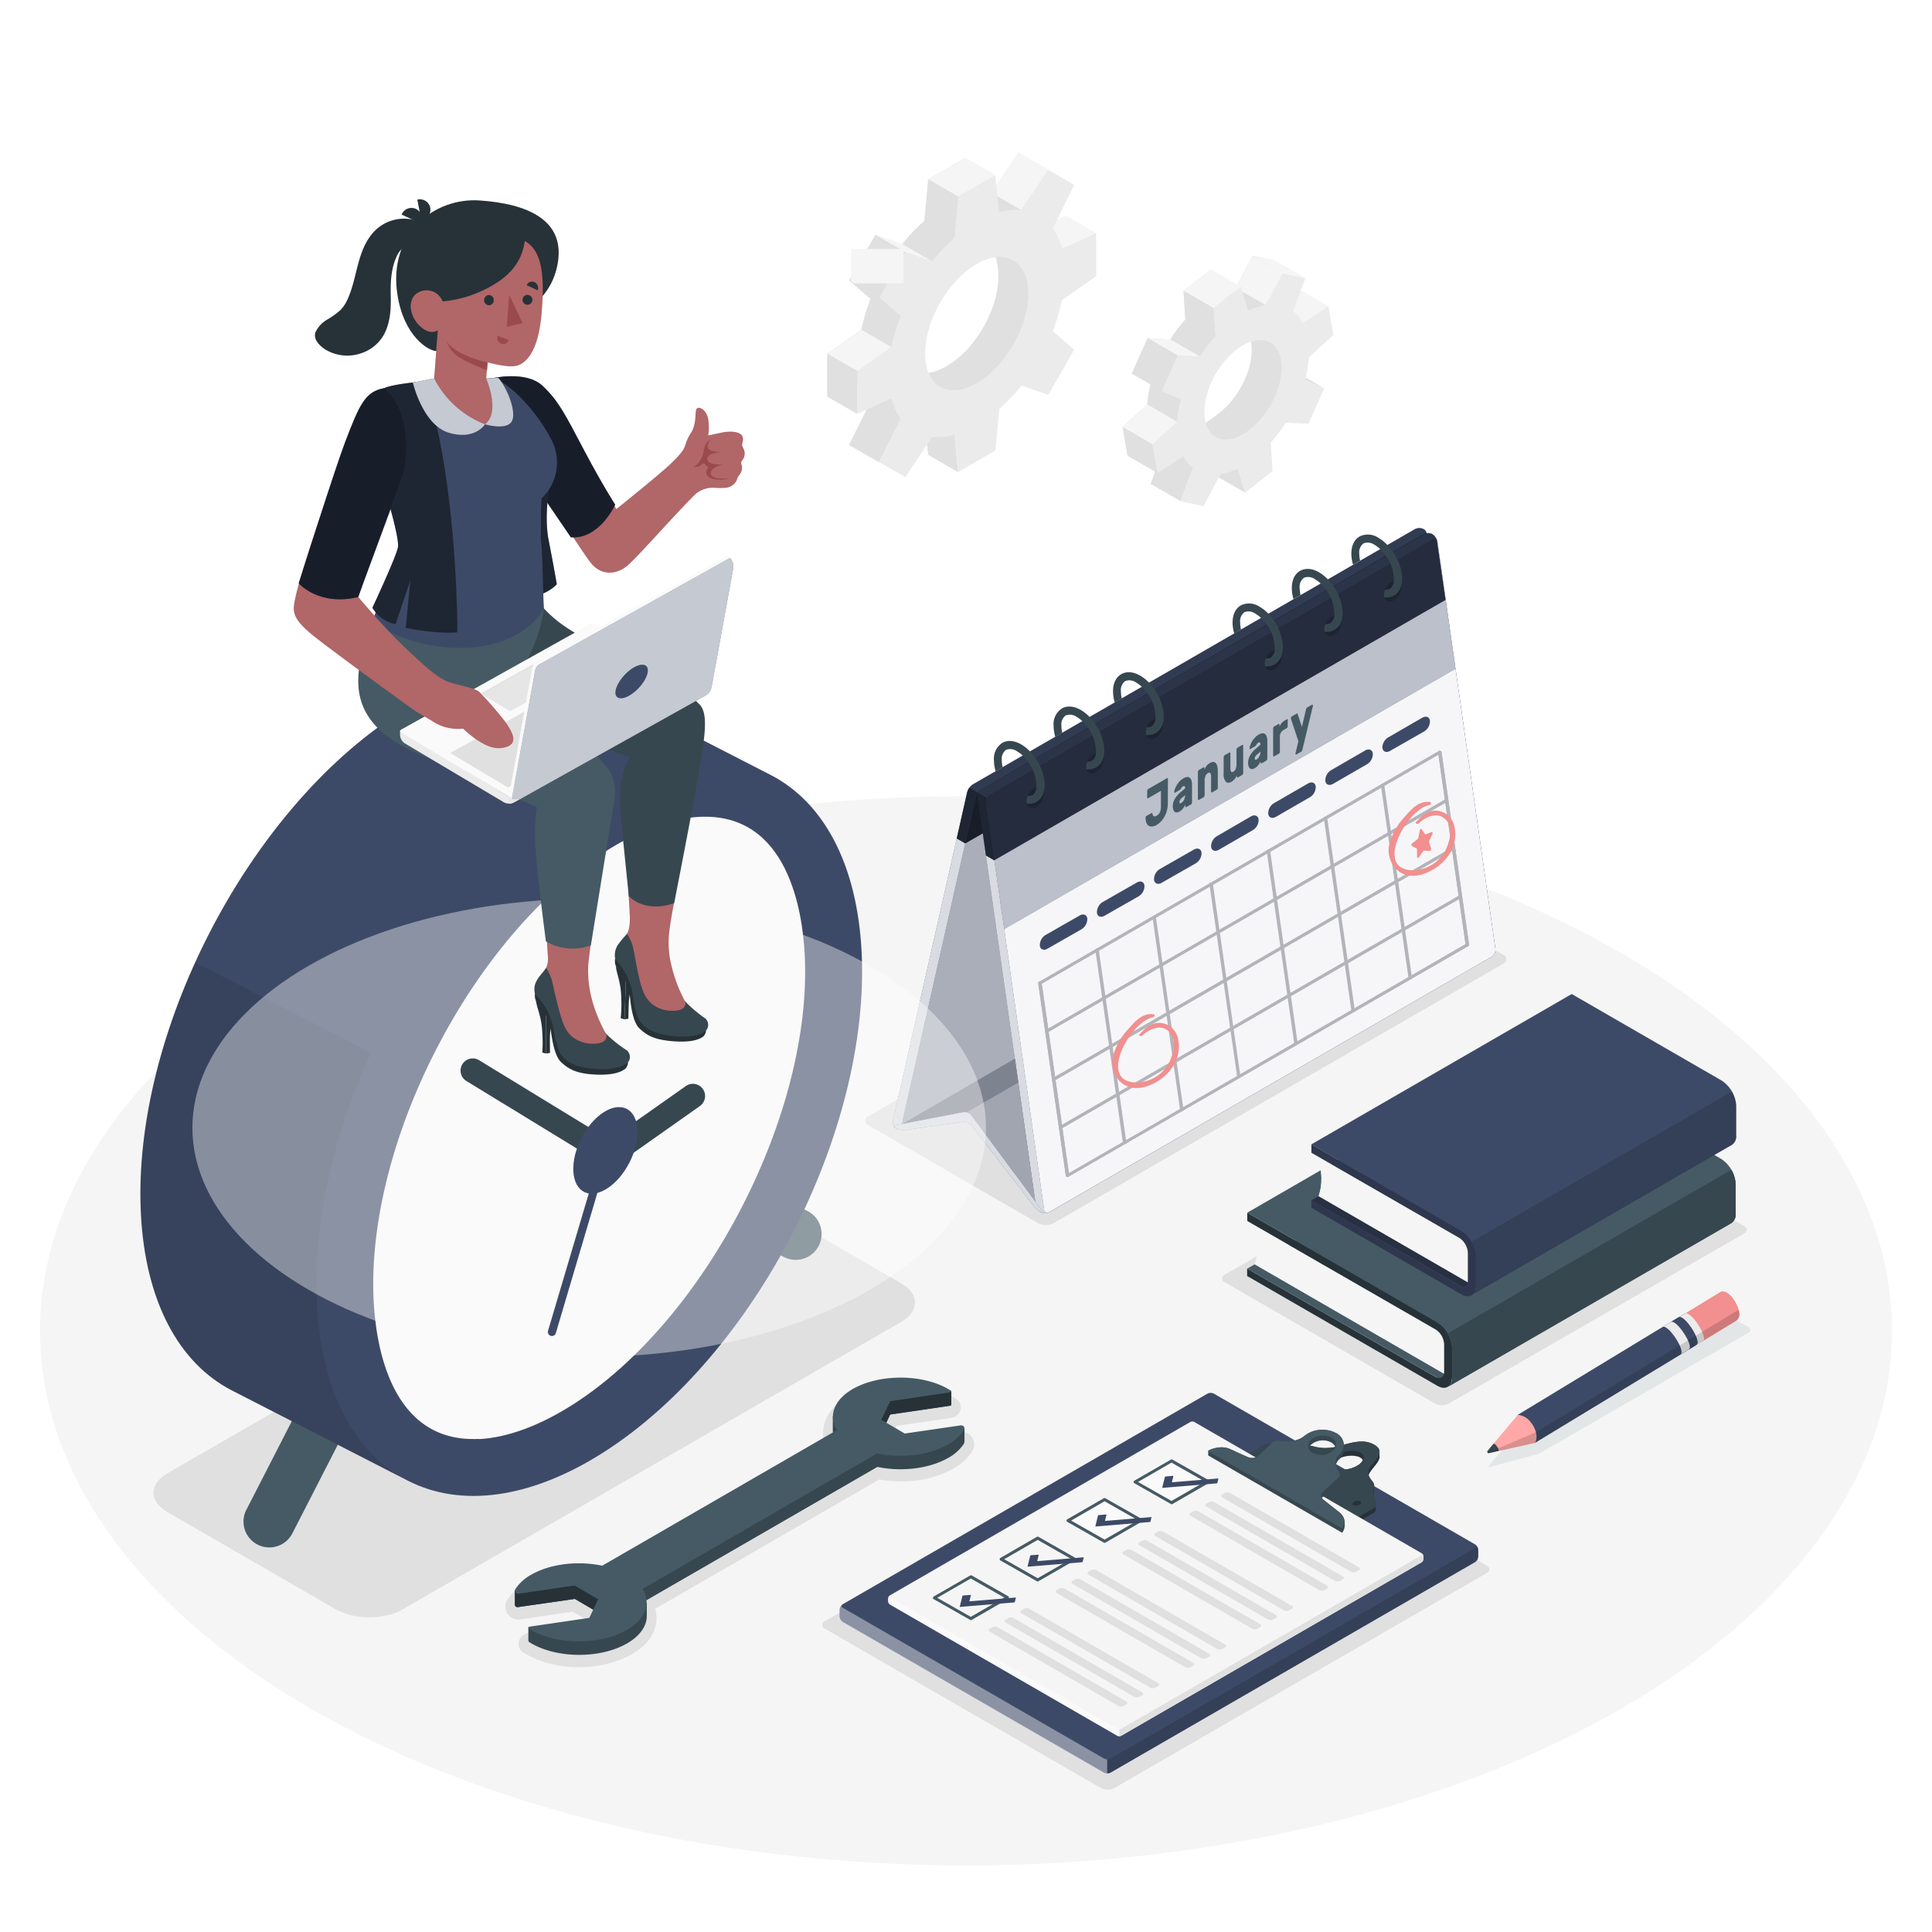 <svg class="animated" id="freepik_stories-time-management" xmlns="http://www.w3.org/2000/svg" viewBox="0 0 500 500" version="1.1" xmlns:xlink="http://www.w3.org/1999/xlink" xmlns:svgjs="http://svgjs.com/svgjs"><style>svg#freepik_stories-time-management:not(.animated) .animable {opacity: 0;}svg#freepik_stories-time-management.animated #freepik--Shadows--inject-1--inject-72 {animation: 1.5s Infinite  linear floating;animation-delay: 0s;}svg#freepik_stories-time-management.animated #freepik--Calendar--inject-1--inject-72 {animation: 1.5s Infinite  linear floating;animation-delay: 0s;}svg#freepik_stories-time-management.animated #freepik--Gears--inject-1--inject-72 {animation: 1.5s Infinite  linear floating;animation-delay: 0s;}svg#freepik_stories-time-management.animated #freepik--Wrench--inject-1--inject-72 {animation: 1.5s Infinite  linear floating;animation-delay: 0s;}svg#freepik_stories-time-management.animated #freepik--Books--inject-1--inject-72 {animation: 1.5s Infinite  linear floating;animation-delay: 0s;}svg#freepik_stories-time-management.animated #freepik--List--inject-1--inject-72 {animation: 1.5s Infinite  linear floating;animation-delay: 0s;}svg#freepik_stories-time-management.animated #freepik--Pencil--inject-1--inject-72 {animation: 1.5s Infinite  linear floating;animation-delay: 0s;}svg#freepik_stories-time-management.animated #freepik--Character--inject-1--inject-72 {animation: 1.5s Infinite  linear floating;animation-delay: 0s;}            @keyframes floating {                0% {                    opacity: 1;                    transform: translateY(0px);                }                50% {                    transform: translateY(-10px);                }                100% {                    opacity: 1;                    transform: translateY(0px);                }            }        </style><!--Time Management--><g id="freepik--Floor--inject-1--inject-72" class="animable" style="transform-origin: 250px 344.42px;"><ellipse id="freepik--floor--inject-1--inject-72" cx="250" cy="344.42" rx="239.65" ry="138.36" style="fill: rgb(245, 245, 245); transform-origin: 250px 344.42px;" class="animable"></ellipse></g><g id="freepik--Shadows--inject-1--inject-72" class="animable animator-active" style="transform-origin: 246.341px 342.218px;"><path id="freepik--Shadow--inject-1--inject-72" d="M213.53,421.53l71.39,41.22a3.83,3.83,0,0,0,3.46,0l96.35-55.63c1-.55,1-1.44,0-2l-71.39-41.21a3.79,3.79,0,0,0-3.47,0l-96.34,55.62A1.05,1.05,0,0,0,213.53,421.53Z" style="fill: rgb(224, 224, 224); transform-origin: 299.14px 413.326px;" class="animable"></path><path id="freepik--shadow--inject-1--inject-72" d="M317,331.87l54.42,31.4a3.83,3.83,0,0,0,3.46,0l76.42-44c1-.55,1-1.44,0-2l-54.41-31.39a3.79,3.79,0,0,0-3.47,0L317,329.87A1.06,1.06,0,0,0,317,331.87Z" style="fill: rgb(224, 224, 224); transform-origin: 384.171px 324.571px;" class="animable"></path><g id="freepik--shadow--inject-1--inject-72"><path d="M452.59,343.5l-4.69-2.71a2.84,2.84,0,0,0-2.86,0l-53.75,31.5-6.37,7.5,13.27-3.52,54.4-31.41A.79.79,0,0,0,452.59,343.5Z" style="fill: rgb(69, 90, 100); opacity: 0.1; transform-origin: 418.949px 360.097px;" class="animable" id="el00zouk9n8zhbh"></path></g><path id="freepik--shadow--inject-1--inject-72" d="M149.85,431.44a27.5,27.5,0,0,1-13.73-3.36l-.64-.39a2.69,2.69,0,0,1-1.23-2.85,2.94,2.94,0,0,1,2.68-2.23l13.9-2,.74-1.55-3.33-1.95-13.66,2-.49,0a3.32,3.32,0,0,1-2.79-5.1,14.07,14.07,0,0,1,5-4.54,27.76,27.76,0,0,1,13.5-3.23,32.08,32.08,0,0,1,5.58.48l58-33.48a8.49,8.49,0,0,1-.11-4.5c.72-2.87,2.87-5.4,6.22-7.3a29.78,29.78,0,0,1,27.25.12l.64.39a2.7,2.7,0,0,1,1.22,2.85A2.94,2.94,0,0,1,246,367l-13.91,2-.74,1.55,3.33,1.95,13.66-2a2.77,2.77,0,0,1,.49,0,3.32,3.32,0,0,1,2.79,5.1,14.09,14.09,0,0,1-5,4.55,27.75,27.75,0,0,1-13.5,3.22,32.08,32.08,0,0,1-5.58-.48l-58,33.48a8.53,8.53,0,0,1,.11,4.51c-.72,2.87-2.87,5.39-6.22,7.3A27.86,27.86,0,0,1,149.85,431.44Z" style="fill: rgb(224, 224, 224); transform-origin: 191.46px 394.823px;" class="animable"></path><path id="freepik--shadow--inject-1--inject-72" d="M268.61,316.55l-43.84-25.31a1.25,1.25,0,0,1,0-2.36L341,221.76a4.51,4.51,0,0,1,4.08,0L389,247.07a1.25,1.25,0,0,1,0,2.36L272.69,316.55A4.51,4.51,0,0,1,268.61,316.55Z" style="fill: rgb(224, 224, 224); transform-origin: 306.885px 269.155px;" class="animable"></path><path id="freepik--shadow--inject-1--inject-72" d="M104.22,416.49l129-74.38c4.78-2.76,4.78-7.24,0-10l-43.61-25.18c-4.78-2.76-12.54-2.76-17.32,0l-129,74.38c-4.78,2.77-4.78,7.24,0,10L86.9,416.49C91.68,419.25,99.44,419.25,104.22,416.49Z" style="fill: rgb(224, 224, 224); transform-origin: 138.255px 361.71px;" class="animable"></path></g><g id="freepik--Calendar--inject-1--inject-72" class="animable animator-active" style="transform-origin: 309.024px 225.315px;"><g id="freepik--calendar--inject-1--inject-72" class="animable" style="transform-origin: 309.024px 225.315px;"><g id="freepik--calendar--inject-1--inject-72" class="animable" style="transform-origin: 309.024px 225.315px;"><path d="M231.89,292.08a1.89,1.89,0,0,1-.8-2L250.31,205a3.58,3.58,0,0,1,1.47-2L366.18,137a2.52,2.52,0,0,1,2.27,0,1.91,1.91,0,0,1,.81,2L350,224a3.49,3.49,0,0,1-1.47,2L234.16,292A2.52,2.52,0,0,1,231.89,292.08Z" style="fill: #3D4A67; transform-origin: 300.173px 214.521px;" id="elwhozxtz6dd" class="animable"></path><g id="elfoysey4gi2d"><path d="M231.89,292.08a1.89,1.89,0,0,1-.8-2L250.31,205a3.58,3.58,0,0,1,1.47-2L366.18,137a2.52,2.52,0,0,1,2.27,0,1.91,1.91,0,0,1,.81,2L350,224a3.49,3.49,0,0,1-1.47,2L234.16,292A2.52,2.52,0,0,1,231.89,292.08Z" style="fill: rgb(255, 255, 255); opacity: 0.8; transform-origin: 300.173px 214.521px;" class="animable" id="el2v6gpxn26zb"></path></g><path d="M252.51,206.29l-19.22,85.1c-.17.73.23,1,.87.65L348.56,226a3.49,3.49,0,0,0,1.47-2l19.23-85.1c.16-.73-.23-1-.88-.64L254,204.29A3.55,3.55,0,0,0,252.51,206.29Z" style="fill: #3D4A67; transform-origin: 301.273px 215.147px;" id="elbdpeg3ulgz5" class="animable"></path><g id="el29phveetqbf"><path d="M252.51,206.29l-19.22,85.1c-.17.73.23,1,.87.65L348.56,226a3.49,3.49,0,0,0,1.47-2l19.23-85.1c.16-.73-.23-1-.88-.64L254,204.29A3.55,3.55,0,0,0,252.51,206.29Z" style="fill: rgb(255, 255, 255); opacity: 0.6; transform-origin: 301.273px 215.147px;" class="animable" id="elueb7jnb5gi"></path></g><g id="el6645yflqw8"><path d="M252.51,206.29l-19.22,85.1c-.17.73.23,1,.87.65L348.56,226a3.49,3.49,0,0,0,1.47-2l19.23-85.1c.16-.73-.23-1-.88-.64L254,204.29A3.55,3.55,0,0,0,252.51,206.29Z" style="opacity: 0.05; transform-origin: 301.273px 215.147px;" class="animable" id="elfr3vpd9lsog"></path></g><path d="M370.66,138.2a2.51,2.51,0,0,0-2.28.05L254,204.29a2.15,2.15,0,0,0-1,2l15,105.41a3.1,3.1,0,0,0,1.29,2,2.54,2.54,0,0,0,2.28,0L386,247.61a2.17,2.17,0,0,0,1-2L372,140.18A3.1,3.1,0,0,0,370.66,138.2Z" style="fill: #3D4A67; transform-origin: 320px 225.96px;" id="elpwbpb4is3ja" class="animable"></path><g id="el0009bqn68ig4tr"><path d="M370.66,138.2a2.51,2.51,0,0,0-2.28.05L254,204.29a2.15,2.15,0,0,0-1,2l15,105.41a3.1,3.1,0,0,0,1.29,2,2.54,2.54,0,0,0,2.28,0L386,247.61a2.17,2.17,0,0,0,1-2L372,140.18A3.1,3.1,0,0,0,370.66,138.2Z" style="fill: rgb(255, 255, 255); opacity: 0.8; transform-origin: 320px 225.96px;" class="animable" id="elz3susqmf0jd"></path></g><path d="M255.21,207.58l15,105.41a.86.86,0,0,0,1.37.67L386,247.61a2.17,2.17,0,0,0,1-2L372,140.18a.85.85,0,0,0-1.37-.66l-114.39,66A2.16,2.16,0,0,0,255.21,207.58Z" style="fill: #3D4A67; transform-origin: 321.103px 226.585px;" id="elb55n6b5jsh4" class="animable"></path><g id="elgatz8jybru"><path d="M255.21,207.58l15,105.41a.86.86,0,0,0,1.37.67L386,247.61a2.17,2.17,0,0,0,1-2L372,140.18a.85.85,0,0,0-1.37-.66l-114.39,66A2.16,2.16,0,0,0,255.21,207.58Z" style="fill: rgb(255, 255, 255); opacity: 0.95; transform-origin: 321.103px 226.585px;" class="animable" id="ela93z38vy1wu"></path></g><path d="M263.54,280.17l-13.43,7.75h0a2,2,0,0,0-.83,0l-15.85,3.05h0L262.67,274Z" style="fill: #3D4A67; transform-origin: 248.485px 282.485px;" id="elrdrrbtk6m8n" class="animable"></path><g id="elrsx8kht9k8"><path d="M263.54,280.17l-13.43,7.75h0a2,2,0,0,0-.83,0l-15.85,3.05h0L262.67,274Z" style="fill: rgb(255, 255, 255); opacity: 0.5; transform-origin: 248.485px 282.485px;" class="animable" id="elvmxmvjw6cj"></path></g><g id="eloo2au8e1e8"><path d="M263.54,280.17l-13.43,7.75h0a2,2,0,0,0-.83,0l-15.85,3.05h0L262.67,274Z" style="opacity: 0.2; transform-origin: 248.485px 282.485px;" class="animable" id="elm7rphkn9i1r"></path></g><path d="M267.92,310.9l-16.5-22.24a2.26,2.26,0,0,0-1.25-.78l13.37-7.71Z" style="fill: #3D4A67; transform-origin: 259.045px 295.535px;" id="elx6g6v16hlkm" class="animable"></path><g id="elz7gz1qcfay"><path d="M267.92,310.9l-16.5-22.24a2.26,2.26,0,0,0-1.25-.78l13.37-7.71Z" style="fill: rgb(255, 255, 255); opacity: 0.6; transform-origin: 259.045px 295.535px;" class="animable" id="eldzsomypyb9g"></path></g><g id="el23ey26yz0vv"><path d="M267.92,310.9l-16.5-22.24a2.26,2.26,0,0,0-1.25-.78l13.37-7.71Z" style="opacity: 0.1; transform-origin: 259.045px 295.535px;" class="animable" id="eln6a7kepr3q"></path></g><path d="M267.41,311.94l-16-20.75a2.59,2.59,0,0,0-2.17-.88l-14.94,2.16a4.4,4.4,0,0,1-2.44-.44c-.61-.35-.51-.75.23-.89l17.16-3.31a2.34,2.34,0,0,1,2.14.84l18.21,24.52c.44.61.31.81-.3.46A8,8,0,0,1,267.41,311.94Z" style="fill: #3D4A67; transform-origin: 250.661px 300.815px;" id="elhqcr7isr7b4" class="animable"></path><g id="el11earacmsrxn"><path d="M267.41,311.94l-16-20.75a2.59,2.59,0,0,0-2.17-.88l-14.94,2.16a4.4,4.4,0,0,1-2.44-.44c-.61-.35-.51-.75.23-.89l17.16-3.31a2.34,2.34,0,0,1,2.14.84l18.21,24.52c.44.61.31.81-.3.46A8,8,0,0,1,267.41,311.94Z" style="fill: rgb(255, 255, 255); opacity: 0.8; transform-origin: 250.661px 300.815px;" class="animable" id="elnpx3oot8pxe"></path></g><path d="M369.29,138.47a1.86,1.86,0,0,0-.83-1.54,2.54,2.54,0,0,0-2.28,0L251.78,203a3.61,3.61,0,0,0-1.47,2l-2.71,12,2.2,1.27,116.74-67.4,2.72-12a2.13,2.13,0,0,0,0-.42Z" style="fill: #3D4A67; transform-origin: 308.445px 177.465px;" id="ela2kd0ryk6gp" class="animable"></path><g id="el5b1ujldvgen"><path d="M369.26,138.89c.16-.73-.23-1-.88-.64L254,204.29a3.55,3.55,0,0,0-1.48,2l-2.71,12,116.74-67.4Z" style="opacity: 0.6; transform-origin: 309.553px 178.191px;" class="animable" id="elyr1bvezsnp"></path></g><g id="elsm2otl033dr"><path d="M253.09,205.13a3.13,3.13,0,0,0-.57,1.16l-2.72,12L247.6,217l2.71-12a3.24,3.24,0,0,1,.58-1.16Z" style="opacity: 0.5; transform-origin: 250.345px 211.065px;" class="animable" id="eldah87fs3hcl"></path></g><g id="ellrq938k08gs"><path d="M369.29,138.47c-.05-.41-.41-.52-.91-.22L254,204.29a3.08,3.08,0,0,0-.9.84l-2.2-1.27a3.18,3.18,0,0,1,.89-.84L366.18,137a2.54,2.54,0,0,1,2.28,0A1.86,1.86,0,0,1,369.29,138.47Z" style="opacity: 0.2; transform-origin: 310.095px 170.93px;" class="animable" id="elnjl4yc8i3k"></path></g><path d="M372.09,141.19h0l-.14-1,0-.15s0,0,0,0h0a3.13,3.13,0,0,0-1.25-1.79,2.51,2.51,0,0,0-2.28.05L254,204.29a2,2,0,0,0-.79.9h0a2,2,0,0,0-.2,1.12l2.16,15.1,2.2,1.28,116.75-67.4Z" style="fill: #3D4A67; transform-origin: 313.559px 180.345px;" id="elr5xa6880dun" class="animable"></path><g id="eldmxc1oe7xt4"><path d="M374.11,155.29l-116.75,67.4-2.15-15.11a2,2,0,0,1,.19-1.12,2.17,2.17,0,0,1,.79-.9l114.4-66a.83.83,0,0,1,1.31.43V140l0,.15.14,1h0Z" style="opacity: 0.4; transform-origin: 314.653px 181.037px;" class="animable" id="el3p4vsamt4ly"></path></g><g id="el7255sy4i0ni"><path d="M257.36,222.69l-2.2-1.28L253,206.31a2,2,0,0,1,.2-1.12l2.21,1.27a2,2,0,0,0-.2,1.12Z" style="opacity: 0.5; transform-origin: 255.174px 213.94px;" class="animable" id="elp2k5wr2yixl"></path></g><g id="els7yozesu0pd"><path d="M371.91,140a.83.83,0,0,0-1.32-.47l-114.4,66a2,2,0,0,0-.78.9l-2.21-1.27a2,2,0,0,1,.79-.9l114.39-66a2.51,2.51,0,0,1,2.28-.05A3,3,0,0,1,371.91,140Z" style="opacity: 0.3; transform-origin: 312.555px 172.195px;" class="animable" id="elp44xtnoc19"></path></g><g id="el4c0p8ig2a6n"><g style="opacity: 0.2; transform-origin: 314.155px 179.746px;" class="animable" id="elq3d5n40nl5"><path d="M265.7,207.7a3.94,3.94,0,0,1,1.86-3.62c1.22-.7,2.35-.22,2.54,1.08a3.93,3.93,0,0,1-1.87,3.62A1.54,1.54,0,0,1,265.7,207.7Z" id="elaqw921y47sf" class="animable" style="transform-origin: 267.9px 206.451px;"></path><path d="M281.13,198.8a3.91,3.91,0,0,1,1.87-3.62c1.21-.71,2.35-.22,2.53,1.07a3.94,3.94,0,0,1-1.86,3.63C282.45,200.58,281.31,200.1,281.13,198.8Z" id="elpktvl0uou7" class="animable" style="transform-origin: 283.33px 197.528px;"></path><path d="M296.54,189.9a3.92,3.92,0,0,1,1.86-3.62c1.22-.7,2.35-.22,2.54,1.08a4,4,0,0,1-1.87,3.62C297.86,191.68,296.72,191.2,296.54,189.9Z" id="el8ysg6pundrh" class="animable" style="transform-origin: 298.738px 188.63px;"></path><path d="M327.37,172.1a3.92,3.92,0,0,1,1.86-3.62c1.22-.7,2.35-.22,2.54,1.08a3.94,3.94,0,0,1-1.87,3.62C328.69,173.88,327.55,173.4,327.37,172.1Z" id="el7ynzyuuffd8" class="animable" style="transform-origin: 329.569px 170.83px;"></path><path d="M342.8,163.19a3.91,3.91,0,0,1,1.87-3.62c1.21-.7,2.35-.22,2.53,1.08a3.92,3.92,0,0,1-1.86,3.62C344.12,165,343,164.49,342.8,163.19Z" id="elowzcaappt6m" class="animable" style="transform-origin: 345px 161.927px;"></path><path d="M358.21,154.29a3.94,3.94,0,0,1,1.86-3.62c1.22-.7,2.35-.22,2.54,1.08a3.93,3.93,0,0,1-1.87,3.62C359.53,156.07,358.39,155.59,358.21,154.29Z" id="el2xmobpc5yl" class="animable" style="transform-origin: 360.41px 153.02px;"></path></g></g><path d="M270.37,203.06a7.23,7.23,0,0,1-.12,1.33,6.56,6.56,0,0,1-.17.67,4.08,4.08,0,0,1-1.84,2.46,3.81,3.81,0,0,1-1.95.51l-.54,0-.06-.29a3.47,3.47,0,0,1,.29-1.77,2,2,0,0,0,1.23-.21,2.56,2.56,0,0,0,1-1.92.38.38,0,0,0,0-.1,6.12,6.12,0,0,0,0-.65,10.68,10.68,0,0,0-2.06-5.85,11.37,11.37,0,0,0-1.46-1.69,8.28,8.28,0,0,0-1.47-1.1,3,3,0,0,0-2.86-.39,2.92,2.92,0,0,0-1.1,2.67,8,8,0,0,0,.23,1.82l-1.85,1.07,0-.12a10.39,10.39,0,0,1-.41-2.77,4.84,4.84,0,0,1,2.14-4.46c1.37-.79,3.11-.65,4.93.39a10.14,10.14,0,0,1,2.27,1.83,12.53,12.53,0,0,1,1.39,1.73A12.83,12.83,0,0,1,270.37,203.06Z" style="fill: rgb(55, 71, 79); transform-origin: 263.79px 199.897px;" id="elwd0m6wb6qw" class="animable"></path><path d="M285.8,194.15a7.15,7.15,0,0,1-.12,1.33,5,5,0,0,1-.16.69,4.12,4.12,0,0,1-1.85,2.44,3.81,3.81,0,0,1-1.95.51l-.53,0a1.36,1.36,0,0,1-.06-.29,3.37,3.37,0,0,1,.28-1.77,2,2,0,0,0,1.23-.21,2.51,2.51,0,0,0,1-1.92.31.31,0,0,0,0-.09,4.41,4.41,0,0,0,0-.66,11.49,11.49,0,0,0-3.52-7.54,7.93,7.93,0,0,0-1.47-1.1,3,3,0,0,0-2.86-.38,2.91,2.91,0,0,0-1.1,2.66,8,8,0,0,0,.23,1.82l-1.85,1.07,0-.12a10.36,10.36,0,0,1-.4-2.77,4.84,4.84,0,0,1,2.13-4.46c1.37-.79,3.12-.65,4.93.39a10.14,10.14,0,0,1,2.27,1.83,13.85,13.85,0,0,1,1.39,1.73A12.75,12.75,0,0,1,285.8,194.15Z" style="fill: rgb(55, 71, 79); transform-origin: 279.225px 190.987px;" id="elqdqxj4baw9" class="animable"></path><path d="M301.2,185.25a8.36,8.36,0,0,1-.11,1.34,5.2,5.2,0,0,1-.17.68,4,4,0,0,1-1.84,2.44,3.82,3.82,0,0,1-1.95.52,3.15,3.15,0,0,1-.53,0,1.36,1.36,0,0,1-.06-.29,3.37,3.37,0,0,1,.28-1.77,1.88,1.88,0,0,0,1.22-.21,2.5,2.5,0,0,0,1-1.92.28.28,0,0,0,0-.09,4.33,4.33,0,0,0,0-.66,10.73,10.73,0,0,0-2.06-5.84,10.89,10.89,0,0,0-1.46-1.69,8.35,8.35,0,0,0-1.47-1.11,3,3,0,0,0-2.86-.38,2.91,2.91,0,0,0-1.1,2.67,8,8,0,0,0,.23,1.82l-1.86,1.07,0-.13a10.37,10.37,0,0,1-.41-2.76c0-2.09.76-3.67,2.13-4.46s3.12-.66,4.93.39a10.36,10.36,0,0,1,2.28,1.82,13.85,13.85,0,0,1,1.39,1.73A12.82,12.82,0,0,1,301.2,185.25Z" style="fill: rgb(55, 71, 79); transform-origin: 294.625px 182.106px;" id="elm728rg2xuao" class="animable"></path><path d="M332,167.48a7.24,7.24,0,0,1-.11,1.33,7,7,0,0,1-.17.69,4.12,4.12,0,0,1-1.85,2.44,3.85,3.85,0,0,1-1.94.51,3.08,3.08,0,0,1-.53,0,1.55,1.55,0,0,1-.07-.31,3.41,3.41,0,0,1,.27-1.75,2,2,0,0,0,1.24-.2,2.55,2.55,0,0,0,1.05-2,.15.15,0,0,1,0-.07,6.18,6.18,0,0,0,0-.65,10.76,10.76,0,0,0-2.07-5.87,10.87,10.87,0,0,0-1.47-1.69,8.15,8.15,0,0,0-1.45-1.08,3,3,0,0,0-2.86-.39,2.94,2.94,0,0,0-1.09,2.67,7.74,7.74,0,0,0,.22,1.79L319.4,164l0-.1a10.37,10.37,0,0,1-.41-2.76c0-2.09.76-3.67,2.13-4.46a4.84,4.84,0,0,1,4.93.39,9.72,9.72,0,0,1,2.26,1.81,14.09,14.09,0,0,1,1.4,1.73A12.87,12.87,0,0,1,332,167.48Z" style="fill: rgb(55, 71, 79); transform-origin: 325.495px 164.322px;" id="elqyxnk9m9xx" class="animable"></path><path d="M347.48,158.57a7.34,7.34,0,0,1-.12,1.34c-.05.24-.1.46-.17.69a4,4,0,0,1-1.84,2.43,3.81,3.81,0,0,1-2,.51,4.71,4.71,0,0,1-.53,0,1.65,1.65,0,0,1-.07-.32,3.34,3.34,0,0,1,.27-1.74,1.93,1.93,0,0,0,1.24-.21,2.52,2.52,0,0,0,1.05-2,.15.15,0,0,0,0-.07,6,6,0,0,0,0-.65,10.63,10.63,0,0,0-2.08-5.86,11,11,0,0,0-1.46-1.7,8.52,8.52,0,0,0-1.45-1.08,3,3,0,0,0-2.86-.38,2.89,2.89,0,0,0-1.1,2.67,8.31,8.31,0,0,0,.22,1.78l-1.85,1.08,0-.1a10.37,10.37,0,0,1-.41-2.76c0-2.09.76-3.68,2.14-4.46s3.12-.66,4.92.38A10,10,0,0,1,343.7,150h0a13.92,13.92,0,0,1,1.4,1.73A12.82,12.82,0,0,1,347.48,158.57Z" style="fill: rgb(55, 71, 79); transform-origin: 340.9px 155.391px;" id="elp4lo71cb5z" class="animable"></path><path d="M362.88,149.67a7.34,7.34,0,0,1-.12,1.34,6.57,6.57,0,0,1-.16.67,4.11,4.11,0,0,1-1.85,2.46,3.88,3.88,0,0,1-1.95.5l-.52,0a1.65,1.65,0,0,1-.07-.32,3.37,3.37,0,0,1,.27-1.74,2,2,0,0,0,1.24-.21,2.53,2.53,0,0,0,1-2,.13.13,0,0,0,0-.06,4.41,4.41,0,0,0,0-.66,10.65,10.65,0,0,0-2.07-5.86,10.94,10.94,0,0,0-1.47-1.69,8,8,0,0,0-1.44-1.09,3,3,0,0,0-2.86-.38,2.89,2.89,0,0,0-1.1,2.67,7.74,7.74,0,0,0,.22,1.79l-1.86,1.07,0-.1a10.37,10.37,0,0,1-.41-2.76c0-2.09.76-3.67,2.13-4.46a4.86,4.86,0,0,1,4.93.38,10,10,0,0,1,2.25,1.81,12.54,12.54,0,0,1,1.4,1.74A12.79,12.79,0,0,1,362.88,149.67Z" style="fill: rgb(55, 71, 79); transform-origin: 356.305px 146.491px;" id="el7tcx46rto7c" class="animable"></path><polygon points="259.91 240.44 376.64 173.1 374.11 155.29 257.36 222.64 259.91 240.44" style="fill: #3D4A67; transform-origin: 317px 197.865px;" id="el1nuje64rjs6" class="animable"></polygon><g id="elrlkmeerpx8"><g style="opacity: 0.65; transform-origin: 317px 197.865px;" class="animable" id="elmmlngkp5fgl"><polygon points="259.91 240.44 376.64 173.1 374.11 155.29 257.36 222.64 259.91 240.44" style="fill: rgb(255, 255, 255); transform-origin: 317px 197.865px;" id="elmjikdiqyhkr" class="animable"></polygon></g></g><path d="M269.11,244.76c.15,1,1.06,1.32,2,.75l8.76-5a3.1,3.1,0,0,0,1.52-2.81c-.14-1-1.05-1.32-2-.75l-8.76,5A3.11,3.11,0,0,0,269.11,244.76Z" style="fill: #3D4A67; transform-origin: 275.25px 241.23px;" id="elvv4g36aeb59" class="animable"></path><path d="M283.89,236.23c.14,1,1.05,1.32,2,.75l8.76-5a3.09,3.09,0,0,0,1.53-2.81c-.14-1-1-1.32-2-.75l-8.76,5A3.09,3.09,0,0,0,283.89,236.23Z" style="fill: #3D4A67; transform-origin: 290.035px 232.7px;" id="elj2kzr2u4ch" class="animable"></path><path d="M298.67,227.7c.14,1,1.05,1.32,2,.75l8.76-5a3.08,3.08,0,0,0,1.52-2.81c-.14-1-1.05-1.32-2-.75l-8.76,5A3.09,3.09,0,0,0,298.67,227.7Z" style="fill: #3D4A67; transform-origin: 304.81px 224.17px;" id="el0al9rey1lqzu" class="animable"></path><path d="M313.44,219.17c.14,1,1.05,1.32,2,.75l8.76-5.06a3.07,3.07,0,0,0,1.52-2.8c-.14-1-1.05-1.32-2-.76L315,216.36A3.08,3.08,0,0,0,313.44,219.17Z" style="fill: #3D4A67; transform-origin: 319.58px 215.614px;" id="elxyeeiarydh8" class="animable"></path><path d="M328.22,210.63c.14,1,1,1.32,2,.76l8.76-5.06a3.09,3.09,0,0,0,1.53-2.8c-.14-1-1.05-1.32-2-.76l-8.76,5.06A3.08,3.08,0,0,0,328.22,210.63Z" style="fill: #3D4A67; transform-origin: 334.365px 207.08px;" id="elrrkm5961uz" class="animable"></path><path d="M343,202.1c.14,1,1.05,1.32,2,.76l8.76-5.06a3.09,3.09,0,0,0,1.52-2.81c-.14-1-1.05-1.32-2-.75l-8.76,5.06A3.08,3.08,0,0,0,343,202.1Z" style="fill: #3D4A67; transform-origin: 349.14px 198.546px;" id="ela6f5az1db4w" class="animable"></path><path d="M357.77,193.57c.14,1,1.05,1.32,2,.75l8.76-5a3.08,3.08,0,0,0,1.53-2.81c-.14-1-1-1.32-2-.75l-8.76,5.06A3.07,3.07,0,0,0,357.77,193.57Z" style="fill: #3D4A67; transform-origin: 363.916px 190.04px;" id="elofrh00hpobp" class="animable"></path><g id="eljgfoxn635l"><g style="opacity: 0.17; transform-origin: 324.441px 249.437px;" class="animable" id="el3nkz4zm0reb"><path d="M379.8,244.86a.46.46,0,0,1-.49-.36l-7.14-49.84a.37.37,0,0,1,.39-.4.49.49,0,0,1,.5.36l7.13,49.84A.37.37,0,0,1,379.8,244.86Z" style="fill: #3D4A67; transform-origin: 376.18px 219.561px;" id="elj49ndwlg26" class="animable"></path><path d="M365,253.4a.46.46,0,0,1-.49-.36l-7.14-49.84a.37.37,0,0,1,.39-.4.46.46,0,0,1,.49.36L365.41,253A.37.37,0,0,1,365,253.4Z" style="fill: #3D4A67; transform-origin: 361.39px 228.1px;" id="elm0bxabaiiki" class="animable"></path><path d="M350.24,261.93a.48.48,0,0,1-.5-.36l-7.13-49.84a.37.37,0,0,1,.38-.4.47.47,0,0,1,.5.36l7.14,49.84A.37.37,0,0,1,350.24,261.93Z" style="fill: #3D4A67; transform-origin: 346.62px 236.63px;" id="elg6vghg7w48" class="animable"></path><path d="M335.46,270.47a.48.48,0,0,1-.5-.37l-7.14-49.84a.37.37,0,0,1,.39-.39.47.47,0,0,1,.5.36l7.13,49.84A.37.37,0,0,1,335.46,270.47Z" style="fill: #3D4A67; transform-origin: 331.83px 245.17px;" id="elspxhr44yu88" class="animable"></path><path d="M320.68,279a.47.47,0,0,1-.5-.36L313,228.8a.37.37,0,0,1,.39-.4.48.48,0,0,1,.5.36l7.13,49.84A.37.37,0,0,1,320.68,279Z" style="fill: #3D4A67; transform-origin: 317.01px 253.7px;" id="elih1lrf1xcia" class="animable"></path><path d="M305.89,287.54a.47.47,0,0,1-.49-.37l-7.14-49.84c0-.21.14-.38.39-.39a.46.46,0,0,1,.49.36l7.14,49.84A.37.37,0,0,1,305.89,287.54Z" style="fill: #3D4A67; transform-origin: 302.271px 262.24px;" id="el041ps1d7laru" class="animable"></path><path d="M291.11,296.07a.48.48,0,0,1-.5-.36l-7.13-49.84a.37.37,0,0,1,.39-.4.46.46,0,0,1,.49.36l7.14,49.84A.37.37,0,0,1,291.11,296.07Z" style="fill: #3D4A67; transform-origin: 287.49px 270.77px;" id="el4ppt7fyqe6x" class="animable"></path><path d="M276.33,304.6a.47.47,0,0,1-.5-.36l-7.14-49.84a.38.38,0,0,1,.39-.4.48.48,0,0,1,.5.37l7.14,49.84A.37.37,0,0,1,276.33,304.6Z" style="fill: #3D4A67; transform-origin: 272.705px 279.3px;" id="elaa26t5mo6uf" class="animable"></path><path d="M271,267.22a.47.47,0,0,1-.41-.17.33.33,0,0,1,.08-.52l103.48-59.75a.51.51,0,0,1,.62.12.33.33,0,0,1-.09.52L271.19,267.16A.42.42,0,0,1,271,267.22Z" style="fill: #3D4A67; transform-origin: 322.678px 236.973px;" id="elfg0mjtivm" class="animable"></path><path d="M272.76,279.68a.5.5,0,0,1-.41-.17.33.33,0,0,1,.09-.52l103.47-59.75a.52.52,0,0,1,.63.12.34.34,0,0,1-.09.52L273,279.62A.39.39,0,0,1,272.76,279.68Z" style="fill: #3D4A67; transform-origin: 324.442px 249.432px;" id="ell23agn848q" class="animable"></path><path d="M274.54,292.14a.5.5,0,0,1-.41-.17.34.34,0,0,1,.09-.53L377.7,231.7a.51.51,0,0,1,.62.12.33.33,0,0,1-.09.52L274.76,292.08A.43.43,0,0,1,274.54,292.14Z" style="fill: #3D4A67; transform-origin: 326.225px 261.892px;" id="el6iaefmkmbn3" class="animable"></path><path d="M276.33,304.6a.45.45,0,0,1-.23,0,.41.41,0,0,1-.27-.32l-7.14-49.84a.36.36,0,0,1,.18-.34l103.47-59.74a.51.51,0,0,1,.45,0,.44.44,0,0,1,.27.31l7.13,49.84a.34.34,0,0,1-.17.34L276.54,304.54A.37.37,0,0,1,276.33,304.6Zm-6.72-50,7,49,102.66-59.27-7-49Z" style="fill: #3D4A67; transform-origin: 324.441px 249.461px;" id="elg9h2yls0grq" class="animable"></path></g></g><g id="elebgb3gnxzvq"><g style="opacity: 0.17; transform-origin: 324.441px 249.437px;" class="animable" id="elc0jmg4sd3p"><path d="M379.8,244.86a.46.46,0,0,1-.49-.36l-7.14-49.84a.37.37,0,0,1,.39-.4.49.49,0,0,1,.5.36l7.13,49.84A.37.37,0,0,1,379.8,244.86Z" id="el7budalqos4f" class="animable" style="transform-origin: 376.18px 219.561px;"></path><path d="M365,253.4a.46.46,0,0,1-.49-.36l-7.14-49.84a.37.37,0,0,1,.39-.4.46.46,0,0,1,.49.36L365.41,253A.37.37,0,0,1,365,253.4Z" id="elo6766up8bni" class="animable" style="transform-origin: 361.39px 228.1px;"></path><path d="M350.24,261.93a.48.48,0,0,1-.5-.36l-7.13-49.84a.37.37,0,0,1,.38-.4.47.47,0,0,1,.5.36l7.14,49.84A.37.37,0,0,1,350.24,261.93Z" id="elsp95swmd75" class="animable" style="transform-origin: 346.62px 236.63px;"></path><path d="M335.46,270.47a.48.48,0,0,1-.5-.37l-7.14-49.84a.37.37,0,0,1,.39-.39.47.47,0,0,1,.5.36l7.13,49.84A.37.37,0,0,1,335.46,270.47Z" id="el8hykpaj75t4" class="animable" style="transform-origin: 331.83px 245.17px;"></path><path d="M320.68,279a.47.47,0,0,1-.5-.36L313,228.8a.37.37,0,0,1,.39-.4.48.48,0,0,1,.5.36l7.13,49.84A.37.37,0,0,1,320.68,279Z" id="eldoxughmmp6v" class="animable" style="transform-origin: 317.01px 253.7px;"></path><path d="M305.89,287.54a.47.47,0,0,1-.49-.37l-7.14-49.84c0-.21.14-.38.39-.39a.46.46,0,0,1,.49.36l7.14,49.84A.37.37,0,0,1,305.89,287.54Z" id="els3c9851kufg" class="animable" style="transform-origin: 302.271px 262.24px;"></path><path d="M291.11,296.07a.48.48,0,0,1-.5-.36l-7.13-49.84a.37.37,0,0,1,.39-.4.46.46,0,0,1,.49.36l7.14,49.84A.37.37,0,0,1,291.11,296.07Z" id="el5ayfmn6gv68" class="animable" style="transform-origin: 287.49px 270.77px;"></path><path d="M276.33,304.6a.47.47,0,0,1-.5-.36l-7.14-49.84a.38.38,0,0,1,.39-.4.48.48,0,0,1,.5.37l7.14,49.84A.37.37,0,0,1,276.33,304.6Z" id="ellf6ryoaiey" class="animable" style="transform-origin: 272.705px 279.3px;"></path><path d="M271,267.22a.47.47,0,0,1-.41-.17.33.33,0,0,1,.08-.52l103.48-59.75a.51.51,0,0,1,.62.12.33.33,0,0,1-.09.52L271.19,267.16A.42.42,0,0,1,271,267.22Z" id="elciqy9171q3q" class="animable" style="transform-origin: 322.678px 236.973px;"></path><path d="M272.76,279.68a.5.5,0,0,1-.41-.17.33.33,0,0,1,.09-.52l103.47-59.75a.52.52,0,0,1,.63.12.34.34,0,0,1-.09.52L273,279.62A.39.39,0,0,1,272.76,279.68Z" id="eloa4qmn5jjtl" class="animable" style="transform-origin: 324.442px 249.432px;"></path><path d="M274.54,292.14a.5.5,0,0,1-.41-.17.34.34,0,0,1,.09-.53L377.7,231.7a.51.51,0,0,1,.62.12.33.33,0,0,1-.09.52L274.76,292.08A.43.43,0,0,1,274.54,292.14Z" id="elu3yn33waf9b" class="animable" style="transform-origin: 326.225px 261.892px;"></path><path d="M276.33,304.6a.45.45,0,0,1-.23,0,.41.41,0,0,1-.27-.32l-7.14-49.84a.36.36,0,0,1,.18-.34l103.47-59.74a.51.51,0,0,1,.45,0,.44.44,0,0,1,.27.31l7.13,49.84a.34.34,0,0,1-.17.34L276.54,304.54A.37.37,0,0,1,276.33,304.6Zm-6.72-50,7,49,102.66-59.27-7-49Z" id="ell0lz59ljws8" class="animable" style="transform-origin: 324.441px 249.461px;"></path></g></g></g><path d="M302.23,207.88a7.38,7.38,0,0,1-.23,1.85,6.67,6.67,0,0,1-.63,1.6,5.81,5.81,0,0,1-.92,1.28,5.25,5.25,0,0,1-1.1.88,2.86,2.86,0,0,1-1.15.41,1.47,1.47,0,0,1-.9-.18,1.51,1.51,0,0,1-.6-.76,3.55,3.55,0,0,1-.23-1.32.66.66,0,0,1,.06-.27.35.35,0,0,1,.15-.18l1.24-.72c.12-.07.2-.08.24-.05a.68.68,0,0,1,.12.28.8.8,0,0,0,.36.56c.16.08.4,0,.71-.15a2.09,2.09,0,0,0,.83-.91,3.24,3.24,0,0,0,.27-1.38v-4.16l-3.3,1.91a.15.15,0,0,1-.19,0,.33.33,0,0,1-.07-.24v-1.58a.74.74,0,0,1,.07-.32.5.5,0,0,1,.19-.23L302,201.4a.14.14,0,0,1,.18,0,.29.29,0,0,1,.08.24Z" style="fill: rgb(69, 90, 100); transform-origin: 299.366px 207.639px;" id="ell1dxnu4njqr" class="animable"></path><path d="M303.51,208.74a4,4,0,0,1,.49-1.91,6.52,6.52,0,0,1,1.59-1.86l1.13-.95a.76.76,0,0,0-.13-.51c-.08-.11-.23-.1-.43,0a1.13,1.13,0,0,0-.35.29,2.62,2.62,0,0,0-.17.28,1.07,1.07,0,0,1-.17.24.86.86,0,0,1-.18.14l-1.23.71a.15.15,0,0,1-.16,0,.25.25,0,0,1,0-.21,2.65,2.65,0,0,1,.19-.82,5.81,5.81,0,0,1,.48-1,6.19,6.19,0,0,1,.72-.94,4.16,4.16,0,0,1,.92-.73,2.4,2.4,0,0,1,1-.37,1,1,0,0,1,.72.2,1.35,1.35,0,0,1,.42.7,4,4,0,0,1,.14,1.12v4.51a.72.72,0,0,1-.08.32.49.49,0,0,1-.18.23l-1.22.7a.14.14,0,0,1-.18,0,.33.33,0,0,1-.08-.24v-.41a5,5,0,0,1-.58,1,3.13,3.13,0,0,1-.9.78,1.66,1.66,0,0,1-.74.25.8.8,0,0,1-.54-.18,1.2,1.2,0,0,1-.34-.55A3.23,3.23,0,0,1,303.51,208.74Zm2.2-.94a1.27,1.27,0,0,0,.4-.34,2.44,2.44,0,0,0,.32-.49,2.78,2.78,0,0,0,.21-.57,2.61,2.61,0,0,0,.08-.6l-.89.72a2.14,2.14,0,0,0-.42.49,1.06,1.06,0,0,0-.16.56c0,.19,0,.29.12.32S305.56,207.89,305.71,207.8Z" style="fill: rgb(69, 90, 100); transform-origin: 306px 205.677px;" id="elcquqsggaok8" class="animable"></path><path d="M315.17,203.8a.67.67,0,0,1-.08.33.49.49,0,0,1-.18.23l-1.22.7a.14.14,0,0,1-.18,0,.33.33,0,0,1-.08-.24V201a1.59,1.59,0,0,0-.2-.91c-.14-.18-.35-.18-.64,0a1.44,1.44,0,0,0-.63.76,2.9,2.9,0,0,0-.2,1.14v3.76a.8.8,0,0,1-.08.33.49.49,0,0,1-.18.23l-1.22.7a.15.15,0,0,1-.19,0,.33.33,0,0,1-.07-.24v-6.94a.78.78,0,0,1,.07-.33.53.53,0,0,1,.19-.22l1.17-.68a.14.14,0,0,1,.18,0,.3.3,0,0,1,.08.23v.35c.05-.13.12-.27.19-.43a3.68,3.68,0,0,1,.28-.45,3.78,3.78,0,0,1,.38-.43,2.78,2.78,0,0,1,.51-.37,1.91,1.91,0,0,1,.85-.29.86.86,0,0,1,.67.23,1.81,1.81,0,0,1,.43.81,5.59,5.59,0,0,1,.15,1.43Z" style="fill: rgb(69, 90, 100); transform-origin: 312.595px 202.125px;" id="elwx8xc84q5ql" class="animable"></path><path d="M316.68,196a.79.79,0,0,1,.08-.32.49.49,0,0,1,.18-.23l1.22-.7a.14.14,0,0,1,.18,0,.33.33,0,0,1,.08.24v3.77a1.79,1.79,0,0,0,.18.92c.13.19.33.2.61,0a1.34,1.34,0,0,0,.61-.73,3.31,3.31,0,0,0,.18-1.13v-3.77a.78.78,0,0,1,.07-.33.47.47,0,0,1,.19-.22l1.22-.71a.14.14,0,0,1,.18,0,.32.32,0,0,1,.08.23V200a.8.8,0,0,1-.08.33.54.54,0,0,1-.18.23l-1.13.64a.14.14,0,0,1-.18,0,.33.33,0,0,1-.08-.24v-.34a3.15,3.15,0,0,1-.19.43,2.61,2.61,0,0,1-.27.44,3.78,3.78,0,0,1-.38.43,3,3,0,0,1-.52.38c-.63.36-1.12.38-1.49,0a3.08,3.08,0,0,1-.56-2.25Z" style="fill: rgb(69, 90, 100); transform-origin: 319.195px 197.667px;" id="elm1w73c25gk" class="animable"></path><path d="M323,197.47a4.07,4.07,0,0,1,.49-1.9,6.72,6.72,0,0,1,1.59-1.86l1.13-1a.83.83,0,0,0-.12-.51c-.09-.11-.23-.1-.44,0a1,1,0,0,0-.34.29,3,3,0,0,0-.18.28,1.09,1.09,0,0,1-.16.24.94.94,0,0,1-.19.14l-1.23.71a.15.15,0,0,1-.16,0,.3.3,0,0,1,0-.21,2.75,2.75,0,0,1,.2-.83,5.29,5.29,0,0,1,.47-1,7,7,0,0,1,.73-.94,3.9,3.9,0,0,1,.91-.73,2.48,2.48,0,0,1,1-.37,1,1,0,0,1,.72.2,1.35,1.35,0,0,1,.42.7,4,4,0,0,1,.14,1.12v4.51a.72.72,0,0,1-.08.32.45.45,0,0,1-.19.23l-1.21.7c-.08,0-.14,0-.19,0a.33.33,0,0,1-.08-.24V197a4.54,4.54,0,0,1-.57,1,3,3,0,0,1-.91.78,1.62,1.62,0,0,1-.74.25.84.84,0,0,1-.54-.18,1.28,1.28,0,0,1-.33-.55A2.88,2.88,0,0,1,323,197.47Zm2.21-.93a1.36,1.36,0,0,0,.39-.34,2.07,2.07,0,0,0,.32-.49,3.54,3.54,0,0,0,.22-.57,2.6,2.6,0,0,0,.07-.61l-.89.73a2.14,2.14,0,0,0-.42.49,1.16,1.16,0,0,0-.16.56c0,.18,0,.29.12.32A.44.44,0,0,0,325.22,196.54Z" style="fill: rgb(69, 90, 100); transform-origin: 325.49px 194.402px;" id="elmnb1q4mg8n" class="animable"></path><path d="M333,186.15a.14.14,0,0,1,.18,0c.06,0,.08.12.08.23v1.51a.61.61,0,0,1-.08.32.49.49,0,0,1-.18.23l-.88.51a2,2,0,0,0-.89,1.88v3.66a.78.78,0,0,1-.07.33.57.57,0,0,1-.19.23l-1.22.7a.14.14,0,0,1-.18,0,.33.33,0,0,1-.08-.24v-6.94a.8.8,0,0,1,.08-.33.46.46,0,0,1,.18-.22l1.12-.65c.08,0,.14,0,.19,0a.33.33,0,0,1,.08.24V188a4.1,4.1,0,0,1,.53-.84,2.56,2.56,0,0,1,.75-.64Z" style="fill: rgb(69, 90, 100); transform-origin: 331.375px 190.95px;" id="el8uij6nasamw" class="animable"></path><path d="M337.06,194a1.9,1.9,0,0,1-.09.29.49.49,0,0,1-.19.23l-1.26.73a.13.13,0,0,1-.17,0,.32.32,0,0,1-.07-.22s0-.07,0-.11l.74-3.09L334.08,186a.31.31,0,0,1,0-.1.75.75,0,0,1,.06-.29.49.49,0,0,1,.17-.2l1.26-.73a.14.14,0,0,1,.19,0,.69.69,0,0,1,.1.19l1.07,3.25,1.06-4.49a1.25,1.25,0,0,1,.1-.29.48.48,0,0,1,.18-.23l1.28-.73a.12.12,0,0,1,.16,0,.29.29,0,0,1,.07.22.41.41,0,0,1,0,.11Z" style="fill: rgb(69, 90, 100); transform-origin: 336.93px 188.816px;" id="elxw2qpfrm0tr" class="animable"></path><path d="M367.91,214.61l.87,1.23a.19.19,0,0,0,.23.07l1.47-.57c.23-.09.37.2.24.49l-.86,1.84a.49.49,0,0,0,0,.35l.5,1.61c.08.26-.13.61-.35.6l-1.4-.09a.3.3,0,0,0-.26.15l-1.16,1.56c-.19.25-.45.18-.46-.12v-1.9a.28.28,0,0,0-.13-.26l-1.21-.64c-.19-.1-.15-.5.07-.67l1.4-1.09a.57.57,0,0,0,.18-.3l.41-2C367.47,214.59,367.77,214.42,367.91,214.61Z" style="fill: rgb(242, 143, 143); transform-origin: 368.019px 218.266px;" id="elt8bblj7rqgd" class="animable"></path><path d="M376.44,214.13a5.09,5.09,0,0,0-3.75-4.19c-2.8-.71-4.78,1.21-6.23,2.81-.38.43.44.59.75.29,1.52-1.47,4.51-3,6.63-1.2s1.55,4.57.9,6.64a9.66,9.66,0,0,1-9.2,6.74c-10.1-.23-1.44-15.77,4.36-16.87.47-.09.71-.74.06-.8-3-.3-4.84,2.07-6.46,3.87a17.2,17.2,0,0,0-3.86,6.73c-1.33,4.64,2.41,10.11,8.63,8.07C373.72,224.43,377.53,219.4,376.44,214.13Z" style="fill: rgb(242, 143, 143); transform-origin: 367.999px 217.092px;" id="el9x5rkcfaqsu" class="animable"></path><path d="M304.91,269.06a5.09,5.09,0,0,0-3.75-4.19c-2.8-.71-4.78,1.2-6.23,2.81-.38.42.44.58.75.29,1.52-1.47,4.51-3,6.63-1.2s1.55,4.57.9,6.64a9.66,9.66,0,0,1-9.2,6.74c-10.1-.23-1.44-15.77,4.36-16.87.47-.09.71-.74.06-.81-3-.29-4.84,2.08-6.46,3.88a17.13,17.13,0,0,0-3.86,6.73c-1.33,4.63,2.41,10.11,8.63,8.07C302.19,279.36,306,274.32,304.91,269.06Z" style="fill: rgb(242, 143, 143); transform-origin: 296.469px 272.017px;" id="elrc2mpfdi9h9" class="animable"></path></g></g><g id="freepik--Gears--inject-1--inject-72" class="animable animator-active" style="transform-origin: 279.58px 85.25px;"><g id="freepik--gears--inject-1--inject-72" class="animable" style="transform-origin: 279.58px 85.25px;"><path d="M337.35,82.21l-1.28-7.44-6.63,4.37a9.15,9.15,0,0,0-2.53-3.06l3.18-8.59-5.91-1.32-4.37,8.32A15.81,15.81,0,0,0,315.27,76l-1.89-6.27-7.08,5.56.47,7.39a39.69,39.69,0,0,0-3.92,5.17L297,87.53l-4.1,9.19,5,2.14a30,30,0,0,0-1,5.83l-6.38,5.86,1.28,7.43,6.64-4.36a9,9,0,0,0,2.52,3.06l-3.18,8.58,5.91,1.32,6.25-6.09c1.44-.22,1.09-2.94,2.66-3.7l1.89,6.26,7.08-5.56-.18-2.91c1.43-1.59,6.84-5.1,8-6.94l1.46-2.42L335,96l-1.91-3.46L331,88.07ZM315.73,106.7c-5.42,4.27-7.08,5.2-8.06-.5s2.19-14.4,7.62-18.67,7.51-4.58,8.49,1.12S321.16,102.43,315.73,106.7Z" style="fill: rgb(224, 224, 224); transform-origin: 313.935px 96.375px;" id="el919be6c0tc8" class="animable"></path><polygon points="324.18 66.17 331.91 70.63 327.55 78.95 319.81 74.49 324.18 66.17" style="fill: rgb(245, 245, 245); transform-origin: 325.86px 72.56px;" id="elhuqxx5l5g2t" class="animable"></polygon><polygon points="343.8 79.23 337.17 83.6 329.44 79.14 336.07 74.77 343.8 79.23" style="fill: rgb(245, 245, 245); transform-origin: 336.62px 79.185px;" id="el17anj1yn9wz" class="animable"></polygon><polygon points="342.73 100.49 337.71 98.35 329.98 93.89 335 96.03 342.73 100.49" style="fill: rgb(224, 224, 224); transform-origin: 336.355px 97.19px;" id="el381jwd3uzqk" class="animable"></polygon><polygon points="297.82 125.26 305.55 129.72 308.73 121.14 301 116.68 297.82 125.26" style="fill: rgb(224, 224, 224); transform-origin: 303.275px 123.2px;" id="elof9bs0vgea" class="animable"></polygon><polygon points="322.26 127.51 314.53 123.05 312.64 116.78 320.37 121.24 322.26 127.51" style="fill: rgb(224, 224, 224); transform-origin: 317.45px 122.145px;" id="elx5d0mtet0yf" class="animable"></polygon><path d="M345.08,86.66l-1.28-7.43-6.63,4.37a9.19,9.19,0,0,0-2.53-3.07L337.82,72l-5.91-1.32L327.55,79A15.76,15.76,0,0,0,323,80.43l-1.89-6.27L314,79.72l.47,7.39a39,39,0,0,0-3.92,5.17L304.74,92l-4.1,9.19,5,2.14a30,30,0,0,0-1,5.83L298.29,115l1.28,7.43,6.64-4.37a9,9,0,0,0,2.52,3.07l-3.18,8.58,5.91,1.32,4.37-8.32a15.81,15.81,0,0,0,4.54-1.48l1.89,6.27,7.08-5.56-.46-7.39a39.84,39.84,0,0,0,3.91-5.17l5.84.29,4.1-9.19-5-2.14a30,30,0,0,0,1-5.83Zm-21.62,24.5c-5.42,4.27-10.62,3.1-11.6-2.6s2.62-13.78,8.05-18,10.62-3.1,11.61,2.6S328.89,106.89,323.46,111.16Z" style="fill: rgb(235, 235, 235); transform-origin: 321.685px 100.855px;" id="el9ly4omafyib" class="animable"></path><polygon points="321.11 74.16 313.38 69.7 306.3 75.26 314.03 79.72 321.11 74.16" style="fill: rgb(245, 245, 245); transform-origin: 313.705px 74.71px;" id="ellivaw3l2ngr" class="animable"></polygon><polygon points="306.3 75.26 306.77 82.65 314.5 87.11 314.03 79.72 306.3 75.26" style="fill: rgb(224, 224, 224); transform-origin: 310.4px 81.185px;" id="elelucdv7yt0d" class="animable"></polygon><polygon points="310.58 92.28 302.85 87.82 297.01 87.53 304.74 91.99 310.58 92.28" style="fill: rgb(245, 245, 245); transform-origin: 303.795px 89.905px;" id="elykv6v5hbcmf" class="animable"></polygon><polygon points="297.01 87.53 292.91 96.72 300.64 101.18 304.74 91.99 297.01 87.53" style="fill: rgb(224, 224, 224); transform-origin: 298.825px 94.355px;" id="eljcm4vst2qw" class="animable"></polygon><polygon points="304.67 109.15 296.94 104.69 290.56 110.55 298.3 115.01 304.67 109.15" style="fill: rgb(245, 245, 245); transform-origin: 297.615px 109.85px;" id="elfpjbocxdykv" class="animable"></polygon><polygon points="299.57 122.44 291.84 117.98 290.56 110.55 298.3 115.01 299.57 122.44" style="fill: rgb(224, 224, 224); transform-origin: 295.065px 116.495px;" id="eludymq26js1" class="animable"></polygon><polygon points="331.91 70.63 324.18 66.17 330.09 67.49 337.82 71.95 331.91 70.63" style="fill: rgb(245, 245, 245); transform-origin: 331px 69.06px;" id="elqybwrla5itt" class="animable"></polygon><path d="M276,67V55.89l-8.84,4a15.65,15.65,0,0,0-2.38-5.25l5.56-11.23-6.79-3.92L256.57,49.9a15.75,15.75,0,0,0-5.75.56l-1-9.64-9.61,5.55-1,10.76a46.76,46.76,0,0,0-5.74,6.07l-6.94-2.42-6.8,11.77,5.57,4.8a48.41,48.41,0,0,0-2.39,8l-8.83,6.22v11.1l8.83-4a15.92,15.92,0,0,0,2.39,5.26l-5.57,11.22,6.8,3.92,6.94-10.43a15.71,15.71,0,0,0,5.74-.56l1,9.64,9.61-5.55,1-10.76a18,18,0,0,0,7.71-5.4l5,1.75L270.3,86l-4.17-3.6c1-2.65,1.15-6.89,1-9.21ZM245.05,94.7c-7.38,4.26-12,1.24-12-7.27s6.09-19,13.47-23.21,11.84-1.16,11.84,7.36S252.42,90.45,245.05,94.7Z" style="fill: rgb(224, 224, 224); transform-origin: 245.04px 79.28px;" id="elxr93orrx4k" class="animable"></path><polygon points="271.24 43.93 263.5 39.47 256.57 49.9 264.3 54.36 271.24 43.93" style="fill: rgb(245, 245, 245); transform-origin: 263.905px 46.915px;" id="el4z6zm944w7r" class="animable"></polygon><polygon points="283.69 60.35 275.96 55.89 267.12 59.87 274.85 64.33 283.69 60.35" style="fill: rgb(245, 245, 245); transform-origin: 275.405px 60.11px;" id="elhhhco2j2klw" class="animable"></polygon><polygon points="247.97 122.21 240.24 117.75 239.27 108.11 247 112.57 247.97 122.21" style="fill: rgb(224, 224, 224); transform-origin: 243.62px 115.16px;" id="elpigzqmp9jw" class="animable"></polygon><polygon points="219.79 115.18 227.52 119.64 233.09 108.41 225.36 103.96 219.79 115.18" style="fill: rgb(224, 224, 224); transform-origin: 226.44px 111.8px;" id="elu7ydbhoqz8" class="animable"></polygon><path d="M283.69,71.45V60.35l-8.84,4a15.71,15.71,0,0,0-2.38-5.26L278,47.85l-6.79-3.92L264.3,54.36a15.75,15.75,0,0,0-5.75.56l-1-9.64L248,50.83l-1,10.76a46.76,46.76,0,0,0-5.74,6.07l-6.94-2.42L227.52,77l5.57,4.8a48.41,48.41,0,0,0-2.39,8L221.87,96v11.1l8.83-4a15.86,15.86,0,0,0,2.39,5.25l-5.57,11.23,6.8,3.92,6.94-10.43a15.71,15.71,0,0,0,5.74-.56l1,9.64,9.61-5.55,1-10.76a47.51,47.51,0,0,0,5.75-6.07l6.94,2.42L278,90.48l-5.56-4.8a47.42,47.42,0,0,0,2.38-8ZM252.78,99.16c-7.38,4.26-13.35.81-13.35-7.71s6-18.87,13.35-23.13,13.35-.8,13.35,7.71S260.15,94.9,252.78,99.16Z" style="fill: rgb(235, 235, 235); transform-origin: 252.78px 83.715px;" id="el1u1gxityu61" class="animable"></path><polygon points="233.53 63.2 241.26 67.66 234.32 65.24 226.59 60.78 233.53 63.2" style="fill: rgb(245, 245, 245); transform-origin: 233.925px 64.22px;" id="el0h65gf9wlbm7" class="animable"></polygon><g id="el8lse9mae2kd"><rect x="220.26" y="64.43" width="13.59" height="8.92" style="fill: rgb(245, 245, 245); transform-origin: 227.055px 68.89px; transform: rotate(-60.03deg);" class="animable" id="elt56cwwrb5xm"></rect></g><polygon points="219.79 72.55 227.52 77.01 233.09 81.81 225.36 77.35 219.79 72.55" style="fill: rgb(224, 224, 224); transform-origin: 226.44px 77.18px;" id="elrglj9cnk2e8" class="animable"></polygon><polygon points="222.97 85.36 230.7 89.82 221.87 96.04 214.14 91.58 222.97 85.36" style="fill: rgb(245, 245, 245); transform-origin: 222.42px 90.7px;" id="el1tn0jb14n5o" class="animable"></polygon><polygon points="214.14 91.58 221.87 96.04 221.87 107.14 214.14 102.68 214.14 91.58" style="fill: rgb(224, 224, 224); transform-origin: 218.005px 99.36px;" id="eld2ke5lfunpt" class="animable"></polygon><polygon points="257.58 45.28 249.85 40.82 240.24 46.37 247.97 50.83 257.58 45.28" style="fill: rgb(245, 245, 245); transform-origin: 248.91px 45.825px;" id="elvhdgli1ifr" class="animable"></polygon></g></g><g id="freepik--Wrench--inject-1--inject-72" class="animable animator-active" style="transform-origin: 191.43px 392.402px;"><g id="freepik--wrench--inject-1--inject-72" class="animable" style="transform-origin: 191.43px 392.402px;"><path d="M249.61,373a1.38,1.38,0,0,1-.21.74,11.66,11.66,0,0,1-4.07,3.6c-5,2.83-12.14,3.58-18.29,2.29l-60.76,35.08.11.19,1-.16v3.45c0,2.6-1.73,5.21-5.21,7.18-6.88,3.92-18,3.87-24.75-.11l-.44-.27a.58.58,0,0,1-.25-.46v-3.25l15.82.91,2.31-4.82-1.29-.76-4.78-2.8L134,415.92a.66.66,0,0,1-.75-.65v-3.62l4.28-.71s12.14-3.59,18.3-2.29l60.75-35.08a6.42,6.42,0,0,1-1.05-3.61s0-3.42,0-3.42l.92.33a11.24,11.24,0,0,1,4.29-4c6.89-3.92,25.43-2.8,25.43-2.8v3.38a.32.32,0,0,1-.28.32l-15.53,2.28-1,2.12-1.3,2.7,6.08,3.56L249.24,369l.37.65Z" style="fill: rgb(55, 71, 79); transform-origin: 191.43px 394.1px;" id="elannud7o0op" class="animable"></path><path d="M154.82,413.88l-1.29,2.7-4.78-2.8L134,415.92a.66.66,0,0,1-.75-.65v-3.62l15.47-1.33Z" style="fill: rgb(38, 50, 56); transform-origin: 144.035px 413.45px;" id="elujix9nhk2oi" class="animable"></path><path d="M230.38,362.63l15.81-2.55v3.41a.32.32,0,0,1-.28.32l-15.53,2.28-1,2.12-1.29-.76Z" style="fill: rgb(38, 50, 56); transform-origin: 237.14px 364.145px;" id="elr46cywabuvh" class="animable"></path><polygon points="227.04 379.6 227.04 376.14 166.28 411.22 166.28 414.68 227.04 379.6" style="fill: rgb(55, 71, 79); transform-origin: 196.66px 395.41px;" id="eln8s9asfrudi" class="animable"></polygon><path d="M137.57,407.48a11.62,11.62,0,0,0-4.16,3.72.82.82,0,0,0,.8,1.25l14.54-2.13,6.07,3.56-2.31,4.83-15.22,2.23c-.57.08-.76.31-.46.5l.55.34c6.79,4,17.87,4,24.75.11,5.05-2.87,6.43-7.07,4.15-10.67L227,376.14c6.15,1.3,13.31.55,18.29-2.28a11.75,11.75,0,0,0,4.15-3.72.82.82,0,0,0-.81-1.25L234.15,371l-6.07-3.56,2.3-4.83,15.23-2.23c.54-.08.73-.32.45-.5l-.55-.34c-6.78-4-17.86-4-24.75-.11-5,2.87-6.42,7.07-4.15,10.67L155.86,405.2C149.7,403.9,142.55,404.65,137.57,407.48Z" style="fill: rgb(69, 90, 100); transform-origin: 191.425px 390.66px;" id="el0a8l1onen0op" class="animable"></path></g></g><g id="freepik--Books--inject-1--inject-72" class="animable animator-active" style="transform-origin: 386.047px 308.206px;"><g id="freepik--books--inject-1--inject-72" class="animable" style="transform-origin: 386.047px 308.206px;"><polygon points="322.79 328.32 374.04 357.76 447.41 315.4 396.16 285.96 322.79 328.32" style="fill: rgb(69, 90, 100); transform-origin: 385.1px 321.86px;" id="elhwygbjvjxim" class="animable"></polygon><path d="M374.51,356,324.7,327.22q1.53-4.39-.22-10.27L374,345.47S374.79,348,374.51,356Z" style="fill: rgb(245, 245, 245); transform-origin: 349.525px 336.475px;" id="elexp16kwssm4" class="animable"></path><path d="M372,342.26a8.39,8.39,0,0,1,3.78,6.55v7.65c0,2.41-1.7,3.39-3.78,2.19l-49.25-28.43v-1.9l48.72,28c1.26.72,2.27.14,2.27-1.31l0-7.09a5,5,0,0,0-2.27-3.93l-48.68-28v-2.15Z" style="fill: rgb(38, 50, 56); transform-origin: 349.265px 336.501px;" id="el4y5n24od6rc" class="animable"></path><path d="M322.79,313.84l73.37-42.36L445.4,299.9a8.36,8.36,0,0,1,3.78,6.55v7.66a2.64,2.64,0,0,1-1.11,2.44l-73.36,42.36a2.66,2.66,0,0,0,1.1-2.44v-7.66a8.35,8.35,0,0,0-3.78-6.55Z" style="fill: rgb(69, 90, 100); transform-origin: 385.992px 315.195px;" id="elfrpja4sqax" class="animable"></path><path d="M374.71,345.08a7.68,7.68,0,0,1,1.11,3.73v7.66a2.66,2.66,0,0,1-1.1,2.44l73.36-42.36a2.64,2.64,0,0,0,1.11-2.44v-7.66a7.65,7.65,0,0,0-1.11-3.72Z" style="fill: rgb(55, 71, 79); transform-origin: 411.957px 330.82px;" id="ely6mlkgu20k" class="animable"></path><polygon points="339.36 310.65 380.16 334.05 447.56 295.14 406.76 271.74 339.36 310.65" style="fill: #3D4A67; transform-origin: 393.46px 302.895px;" id="ela5fwj9qd9da" class="animable"></polygon><g id="el2tx94dk9skt"><polygon points="339.36 310.65 380.16 334.05 447.56 295.14 406.76 271.74 339.36 310.65" style="opacity: 0.35; transform-origin: 393.46px 302.895px;" class="animable" id="elrl4ecjtq4f"></polygon></g><path d="M380.62,332.27l-39.36-22.72q1.55-4.4-.21-10.27l39.11,22.48S380.9,324.24,380.62,332.27Z" style="fill: rgb(235, 235, 235); transform-origin: 360.867px 315.775px;" id="eltz18rgb0ici" class="animable"></path><path d="M380.62,332.27l-39.36-22.72q1.55-4.4-.21-10.27l39.11,22.48S380.9,324.24,380.62,332.27Z" style="fill: rgb(245, 245, 245); transform-origin: 360.867px 315.775px;" id="el5mpfhey8hkm" class="animable"></path><path d="M378.15,318.56a8.33,8.33,0,0,1,3.78,6.55v7.65c0,2.41-1.69,3.39-3.78,2.18l-38.79-22.39v-1.9l38.27,22c1.25.72,2.26.13,2.26-1.31l0-7.09a5,5,0,0,0-2.27-3.93l-38.23-22v-2.15Z" style="fill: #3D4A67; transform-origin: 360.645px 315.814px;" id="elynorl8cut6k" class="animable"></path><g id="eln5xbva70nz"><path d="M378.15,318.56a8.33,8.33,0,0,1,3.78,6.55v7.65c0,2.41-1.69,3.39-3.78,2.18l-38.79-22.39v-1.9l38.27,22c1.25.72,2.26.13,2.26-1.31l0-7.09a5,5,0,0,0-2.27-3.93l-38.23-22v-2.15Z" style="opacity: 0.25; transform-origin: 360.645px 315.814px;" class="animable" id="el4t8m26wnlfd"></path></g><path d="M339.36,296.17l67.4-38.92,38.79,22.39a8.39,8.39,0,0,1,3.78,6.55v7.66a2.64,2.64,0,0,1-1.11,2.44l-67.4,38.92a2.68,2.68,0,0,0,1.11-2.45V325.1a8.36,8.36,0,0,0-3.78-6.55Z" style="fill: #3D4A67; transform-origin: 394.352px 296.23px;" id="el5exy1lng0py" class="animable"></path><g id="el0bzdm62y8vs"><path d="M380.83,321.38a7.74,7.74,0,0,1,1.1,3.72v7.66a2.68,2.68,0,0,1-1.11,2.45l67.4-38.92a2.64,2.64,0,0,0,1.11-2.44v-7.66a7.76,7.76,0,0,0-1.11-3.72Z" style="opacity: 0.15; transform-origin: 415.082px 308.84px;" class="animable" id="eliyjuzb3exg"></path></g></g></g><g id="freepik--List--inject-1--inject-72" class="animable animator-active" style="transform-origin: 299.93px 409.739px;"><g id="freepik--list--inject-1--inject-72" class="animable" style="transform-origin: 299.93px 409.739px;"><path d="M382.58,401.13v1.7a1.85,1.85,0,0,1-.84,1.46L287.4,458.76a1.91,1.91,0,0,1-1.68,0l-67.58-39a1.85,1.85,0,0,1-.84-1.46v-1.69a1.85,1.85,0,0,1,.84-1.46l94.34-54.47a1.84,1.84,0,0,1,1.68,0l67.58,39A1.84,1.84,0,0,1,382.58,401.13Z" style="fill: #3D4A67; transform-origin: 299.94px 409.716px;" id="eljiari8lviat" class="animable"></path><g id="elvjrpgv9x9f"><path d="M218,415.21c-.34.27-.31.65.12.89l67.58,39a1.63,1.63,0,0,0,.84.2V459a1.77,1.77,0,0,1-.84-.2l-67.58-39a1.85,1.85,0,0,1-.84-1.46v-1.69A1.87,1.87,0,0,1,218,415.21Z" style="fill: rgb(255, 255, 255); opacity: 0.4; transform-origin: 251.91px 437.105px;" class="animable" id="elsk2a8j6e09"></path></g><g id="elh5oxwuelho7"><path d="M381.88,399.78l0,0,.07.06,0,0,.12.12h0a1.81,1.81,0,0,1,.42.91.71.71,0,0,1,0,.2v1.7a1.9,1.9,0,0,1-.84,1.46L287.4,458.76a1.77,1.77,0,0,1-.84.2v-3.64a1.56,1.56,0,0,0,.84-.2l94.35-54.47a.65.65,0,0,0,.31-.33.43.43,0,0,0-.1-.46A.3.3,0,0,0,381.88,399.78Z" style="opacity: 0.15; transform-origin: 334.529px 429.37px;" class="animable" id="el1jje8kqtvf9"></path></g><path d="M357,375.73c0-.63-.38-1.26-1.4-1.85a6.27,6.27,0,0,0-3-.8h-.26c-2.63,0-5.37,1.22-7.7,1.56h-.1c-3.27.45-5-.57-6.6-.73a7.15,7.15,0,0,0-.78,0c-.36,0-.71,0-1.1,0a22.75,22.75,0,0,1-4.26-.09c-1.13-.12-2-.18-2.59-.19H329a3.41,3.41,0,0,0-1.91.37l-3.78,2.19v1.25l28.32,16.36,3.78-2.19a1.11,1.11,0,0,0,.64-1.15v-1.24a5.31,5.31,0,0,0-.31-1.6,6.49,6.49,0,0,1-.22-.94,6.46,6.46,0,0,0,.12-.89c0-.15,0-1,0-1.28a1.39,1.39,0,0,0-.07-.44c-.18-.64-1.07-1.31-1.36-2.27a2.79,2.79,0,0,1,.12-.34c.59-1.36,2.71-3,2.71-4.47C357,376.8,357,376,357,375.73Zm-5.82,3.62a7.27,7.27,0,0,1-2.05.79,5.68,5.68,0,0,1-3.85-.3,1.8,1.8,0,0,1-.68-.66,3.64,3.64,0,0,1,1.53-1.48,7.18,7.18,0,0,1,5.18-.78,3,3,0,0,1,.71.29,1.8,1.8,0,0,1,.68.66A3.55,3.55,0,0,1,351.22,379.35Z" style="fill: rgb(38, 50, 56); transform-origin: 340.175px 383.44px;" id="elwjsexoe5ig" class="animable"></path><path d="M327.09,374l-3.78,2.19,28.32,16.35,3.78-2.18c.48-.28,1-.66.33-2.74s.13-2.6-.17-3.55-2.07-1.95-1.24-3.87,4.77-4.33,1.31-6.33a6.27,6.27,0,0,0-3-.8h-.26c-2.63,0-5.37,1.22-7.7,1.56h-.1c-3.27.45-5-.57-6.6-.73a7.15,7.15,0,0,0-.78,0c-.36,0-.71,0-1.1,0a22.75,22.75,0,0,1-4.26-.09c-1.13-.12-2-.18-2.59-.19H329A3.41,3.41,0,0,0,327.09,374Zm23.36,14.66a1.76,1.76,0,0,1,1.56-.14c.37.22.26.62-.23.91a1.77,1.77,0,0,1-1.55.13C349.85,389.35,350,389,350.45,388.67Zm-4.28-12.23a7.23,7.23,0,0,1,5.18-.78,3,3,0,0,1,.71.29c1.39.81,1,2.33-.84,3.41a7.56,7.56,0,0,1-2.05.78,5.68,5.68,0,0,1-3.85-.3C343.93,379,344.31,377.51,346.17,376.44Zm-17.57-.39a1.77,1.77,0,0,1,1.55-.13c.38.22.28.62-.22.9a1.75,1.75,0,0,1-1.56.13C328,376.74,328.11,376.33,328.6,376.05Z" style="fill: rgb(55, 71, 79); transform-origin: 340.175px 382.805px;" id="elin5d9abg9n" class="animable"></path><path d="M289.18,449.19l-58.81-33.95a1.11,1.11,0,0,1-.51-.87v-.66a1.11,1.11,0,0,1,.51-.87L308.07,368a1.12,1.12,0,0,1,1,0l58.81,33.95a1.13,1.13,0,0,1,.5.88v.65a1.13,1.13,0,0,1-.5.87l-77.7,44.86A1.06,1.06,0,0,1,289.18,449.19Z" style="fill: rgb(245, 245, 245); transform-origin: 299.12px 408.604px;" id="elpoh8wjqdzj8" class="animable"></path><path d="M230.24,412.93c-.14.16-.1.36.13.49l58.81,34a1,1,0,0,0,.5.12v1.81a.93.93,0,0,1-.5-.12l-58.81-33.95a1.08,1.08,0,0,1-.5-.87v-.66A1.21,1.21,0,0,1,230.24,412.93Z" style="fill: rgb(250, 250, 250); transform-origin: 259.775px 431.14px;" id="el17nzvhd494w" class="animable"></path><path d="M368,402l.14.14.06.08a1.71,1.71,0,0,1,.14.27,1.21,1.21,0,0,1,.05.18.57.57,0,0,1,0,.13v.65a1.1,1.1,0,0,1-.5.87l-77.7,44.86a1,1,0,0,1-.51.12V447.5a1.07,1.07,0,0,0,.51-.12l77.7-44.86C368.12,402.38,368.16,402.17,368,402Z" style="fill: rgb(224, 224, 224); transform-origin: 329.037px 425.65px;" id="ellxha194juk" class="animable"></path><polygon points="303.18 378.07 312.63 383.45 303.18 388.9 293.73 383.53 303.18 378.07" style="fill: rgb(250, 250, 250); transform-origin: 303.18px 383.485px;" id="elsraj6w3fq5j" class="animable"></polygon><path d="M303.18,378.52l-8.67,5,8.67,4.93,8.67-5Zm-9.78,5.2a.41.41,0,0,1,0-.19.39.39,0,0,1,.19-.34l9.45-5.45a.37.37,0,0,1,.38,0l9.45,5.37a.4.4,0,0,1,0,.68l-9.45,5.45a.37.37,0,0,1-.38,0l-9.45-5.38A.32.32,0,0,1,293.4,383.72Z" style="fill: rgb(69, 90, 100); transform-origin: 303.224px 383.49px;" id="elsy6o4200ps" class="animable"></path><path d="M317,386.37l-.68.39a.41.41,0,0,0,0,.78l33.29,19.22a1.5,1.5,0,0,0,1.34,0l.69-.4a.41.41,0,0,0,0-.77l-33.29-19.22A1.46,1.46,0,0,0,317,386.37Z" style="fill: rgb(224, 224, 224); transform-origin: 333.973px 396.561px;" id="el71m9rf2is1a" class="animable"></path><path d="M312.89,388.75l-.68.39c-.37.22-.37.57,0,.78l33.28,19.22a1.53,1.53,0,0,0,1.35,0l.68-.4a.41.41,0,0,0,0-.77l-33.29-19.22A1.5,1.5,0,0,0,312.89,388.75Z" style="fill: rgb(224, 224, 224); transform-origin: 329.861px 398.944px;" id="elws0pvwy3vmc" class="animable"></path><path d="M308.79,391.12l-.69.39a.41.41,0,0,0,0,.78l33.29,19.22a1.5,1.5,0,0,0,1.34,0l.69-.4a.41.41,0,0,0,0-.77l-33.29-19.22A1.44,1.44,0,0,0,308.79,391.12Z" style="fill: rgb(224, 224, 224); transform-origin: 325.753px 401.311px;" id="el55irzckcev2" class="animable"></path><polygon points="300.77 385.06 301.5 382.12 303.69 381.94 303.28 383.61 315.33 382.62 315.02 383.88 300.77 385.06" style="fill: #3D4A67; transform-origin: 308.05px 383.5px;" id="elndwrxfom0fr" class="animable"></polygon><polygon points="285.86 388.07 295.31 393.45 285.86 398.9 276.42 393.52 285.86 388.07" style="fill: rgb(250, 250, 250); transform-origin: 285.865px 393.485px;" id="elpfmhu51s1fo" class="animable"></polygon><path d="M285.86,388.52l-8.66,5,8.66,4.93,8.67-5Zm-9.78,5.2a.41.41,0,0,1-.05-.19.39.39,0,0,1,.19-.34l9.45-5.45a.37.37,0,0,1,.38,0l9.45,5.37a.4.4,0,0,1,.2.34.37.37,0,0,1-.2.33l-9.44,5.46a.39.39,0,0,1-.39,0l-9.44-5.38A.4.4,0,0,1,276.08,393.72Z" style="fill: rgb(69, 90, 100); transform-origin: 285.865px 393.49px;" id="eldivayl2rifq" class="animable"></path><path d="M299.7,396.37l-.68.39c-.38.21-.38.56,0,.78l33.28,19.22a1.5,1.5,0,0,0,1.34,0l.69-.4a.41.41,0,0,0,0-.77L301,396.37A1.44,1.44,0,0,0,299.7,396.37Z" style="fill: rgb(224, 224, 224); transform-origin: 316.667px 406.566px;" id="elyokywy8o0vg" class="animable"></path><path d="M295.57,398.75l-.68.39a.41.41,0,0,0,0,.78l33.29,19.22a1.5,1.5,0,0,0,1.34,0l.68-.4c.38-.21.38-.56,0-.77l-33.28-19.22A1.46,1.46,0,0,0,295.57,398.75Z" style="fill: rgb(224, 224, 224); transform-origin: 312.546px 408.941px;" id="elieb2xhc03y" class="animable"></path><path d="M291.47,401.12l-.68.39a.41.41,0,0,0,0,.78l33.28,19.22a1.53,1.53,0,0,0,1.35,0l.68-.4a.41.41,0,0,0,0-.77l-33.29-19.22A1.44,1.44,0,0,0,291.47,401.12Z" style="fill: rgb(224, 224, 224); transform-origin: 308.438px 411.311px;" id="el6i8z2use1t" class="animable"></path><polygon points="283.46 395.06 284.19 392.12 286.38 391.94 285.96 393.61 298.02 392.62 297.7 393.88 283.46 395.06" style="fill: #3D4A67; transform-origin: 290.74px 393.5px;" id="el73qnqvqlmzf" class="animable"></polygon><path d="M268.55,398.52l-8.67,5,8.67,4.93,8.66-5Zm-9.78,5.2a.36.36,0,0,1-.06-.2.38.38,0,0,1,.2-.33l9.44-5.46a.41.41,0,0,1,.39,0l9.44,5.38a.4.4,0,0,1,.2.34.39.39,0,0,1-.19.33l-9.45,5.45a.41.41,0,0,1-.39,0l-9.44-5.38A.38.38,0,0,1,258.77,403.72Z" style="fill: rgb(69, 90, 100); transform-origin: 268.545px 403.48px;" id="elriyghgceal" class="animable"></path><path d="M282.38,406.36l-.68.4a.41.41,0,0,0,0,.77L315,426.75a1.44,1.44,0,0,0,1.34,0l.68-.39a.41.41,0,0,0,0-.78l-33.29-19.22A1.5,1.5,0,0,0,282.38,406.36Z" style="fill: rgb(224, 224, 224); transform-origin: 299.367px 416.557px;" id="el6b2jw0khiic" class="animable"></path><path d="M278.26,408.75l-.69.39a.41.41,0,0,0,0,.77l33.29,19.23a1.5,1.5,0,0,0,1.34,0l.69-.4a.41.41,0,0,0,0-.77L279.6,408.75A1.44,1.44,0,0,0,278.26,408.75Z" style="fill: rgb(224, 224, 224); transform-origin: 295.23px 418.941px;" id="elnacvwrn4w4" class="animable"></path><path d="M274.15,411.11l-.68.4a.41.41,0,0,0,0,.77l33.29,19.22a1.44,1.44,0,0,0,1.34,0l.69-.39a.41.41,0,0,0,0-.78L275.5,411.11A1.53,1.53,0,0,0,274.15,411.11Z" style="fill: rgb(224, 224, 224); transform-origin: 291.137px 421.309px;" id="elwbalwlqhjoh" class="animable"></path><polygon points="265.91 405.46 266.64 402.52 268.83 402.34 268.42 404.02 280.47 403.02 280.16 404.29 265.91 405.46" style="fill: #3D4A67; transform-origin: 273.19px 403.9px;" id="el692lvniycjc" class="animable"></polygon><path d="M251.23,408.51l-8.67,5,8.67,4.93,8.67-5Zm-9.78,5.2a.38.38,0,0,1,0-.19.39.39,0,0,1,.19-.34l9.45-5.45a.37.37,0,0,1,.38,0l9.45,5.38a.37.37,0,0,1,.19.33.39.39,0,0,1-.19.34l-9.45,5.45a.37.37,0,0,1-.38,0l-9.45-5.37A.4.4,0,0,1,241.45,413.71Z" style="fill: rgb(69, 90, 100); transform-origin: 251.274px 413.48px;" id="elvgxpv2ojih" class="animable"></path><path d="M265.07,416.36l-.69.4a.41.41,0,0,0,0,.77l33.29,19.22a1.44,1.44,0,0,0,1.34,0l.69-.39c.37-.22.37-.57,0-.78l-33.29-19.22A1.5,1.5,0,0,0,265.07,416.36Z" style="fill: rgb(224, 224, 224); transform-origin: 282.044px 426.559px;" id="elgw0d96dfhc8" class="animable"></path><path d="M260.94,418.74l-.68.4a.41.41,0,0,0,0,.77l33.28,19.22a1.46,1.46,0,0,0,1.35,0l.68-.39a.41.41,0,0,0,0-.78l-33.29-19.22A1.5,1.5,0,0,0,260.94,418.74Z" style="fill: rgb(224, 224, 224); transform-origin: 277.922px 428.939px;" id="elwl4sga3eoo7" class="animable"></path><path d="M256.84,421.11l-.69.4a.41.41,0,0,0,0,.77l33.29,19.22a1.44,1.44,0,0,0,1.34,0l.69-.39a.41.41,0,0,0,0-.78l-33.29-19.22A1.5,1.5,0,0,0,256.84,421.11Z" style="fill: rgb(224, 224, 224); transform-origin: 273.817px 431.309px;" id="elg9zvcojv06k" class="animable"></path><polygon points="248.37 415.87 249.1 412.93 251.29 412.75 250.87 414.42 262.93 413.43 262.61 414.69 248.37 415.87" style="fill: #3D4A67; transform-origin: 255.65px 414.31px;" id="eldexh9rfswl8" class="animable"></polygon><path d="M346.52,391.3,342.33,388a2.76,2.76,0,0,1-.24-.34l.12-.12,1-.95,3.25-3a.81.81,0,0,0,.31-.63v-1.26a1.33,1.33,0,0,0-.37-.84,3.3,3.3,0,0,1-.68-1.61,2.6,2.6,0,0,1,.77-1.48,3.38,3.38,0,0,0,1.21-3.23,3.43,3.43,0,0,0-2.1-3.74,7.19,7.19,0,0,0-3.2-.77h-.14a7.24,7.24,0,0,0-4.82,1.71,6.33,6.33,0,0,1-3.13,1.19,9,9,0,0,1-2.88,0,5.72,5.72,0,0,0-.66-.07h-.07a1.71,1.71,0,0,0-1.33.43l-2.8,2.6-1,.95-.05,0a2.56,2.56,0,0,1-2.36.34c-1.54-.65-2.27-1-4.78-2.15a5.65,5.65,0,0,0-2.31-.47h0a7.62,7.62,0,0,0-3.38.85v1.26l34.65,20a3,3,0,0,0,.66-1.73V393.8A3.48,3.48,0,0,0,346.52,391.3Zm-7.15-17.47a4.72,4.72,0,0,1,4.53-.8,3.48,3.48,0,0,1,.48.21,2.5,2.5,0,0,1,1.23,1.29,2.4,2.4,0,0,1-.67,1,4,4,0,0,1-1.39.8,4.82,4.82,0,0,1-3.64-.22,1.18,1.18,0,0,1-.54-2.25Z" style="fill: rgb(55, 71, 79); transform-origin: 330.345px 383.349px;" id="elydttc5dmi4" class="animable"></path><path d="M312.64,375.54l34.65,20c.94-1.28,1-2.61-.77-4.24L342.33,388s-.91-1-.12-1.72l1-.95,3.25-3s.74-.52-.06-1.47-1.18-3.19.09-4.35c2-1.84,1.61-4.39-.89-5.71a7.19,7.19,0,0,0-3.2-.77h-.14a7.24,7.24,0,0,0-4.82,1.71,6.33,6.33,0,0,1-3.13,1.19,9,9,0,0,1-2.88,0,5.72,5.72,0,0,0-.66-.07h-.07a1.71,1.71,0,0,0-1.33.43l-2.8,2.6-1,.95-.05,0a2.56,2.56,0,0,1-2.36.34c-1.54-.65-2.27-1-4.78-2.15a5.65,5.65,0,0,0-2.31-.47h0A7.62,7.62,0,0,0,312.64,375.54Zm31.26-3.77a3.51,3.51,0,0,1,.48.22,2,2,0,0,1,.56,3.51,4,4,0,0,1-1.39.8,4.82,4.82,0,0,1-3.64-.22,2,2,0,0,1-.54-3.51A4.72,4.72,0,0,1,343.9,371.77Z" style="fill: rgb(69, 90, 100); transform-origin: 330.289px 382.784px;" id="el15aq3e7whyv" class="animable"></path></g></g><g id="freepik--Pencil--inject-1--inject-72" class="animable animator-active" style="transform-origin: 417.54px 355.161px;"><g id="freepik--pencil--inject-1--inject-72" class="animable" style="transform-origin: 417.54px 355.161px;"><path d="M441,346.89l-1,.58-1.15.71-41.61,25.24c.34-.82,0-2.45-.85-4-1-1.81-2.54-3.21-3.62-3.24l41.3-25.06,2.21-1.34C434.9,340.74,439.56,347.82,441,346.89Z" style="fill: #3D4A67; transform-origin: 416.885px 356.6px;" id="elohzz3vwfpdo" class="animable"></path><path d="M436.14,339.88c.61-.4,1.71.73,2.77,2.18,1.42,1.91,2.6,4.47,1.79,5l-1.58,1-.57.33c.81-.52-.37-3.08-1.78-5-1-1.39-2.18-2.44-2.8-2.16h0Z" style="fill: rgb(235, 235, 235); transform-origin: 437.467px 344.094px;" id="el2jq8tndrf36" class="animable"></path><path d="M434.43,340.9c1.42-.92,6.07,6.2,4.66,7.13l-2.14,1.3c1.41-.92-3.24-8.05-4.66-7.12Z" style="fill: #3D4A67; transform-origin: 435.822px 345.074px;" id="elef5r1hn08p6" class="animable"></path><path d="M430.25,343.45l2.12-1.29c1.38-.92,5.94,5.92,4.77,7a.22.22,0,0,1-.07.06l-2.14,1.28C436.32,349.6,431.65,342.52,430.25,343.45Z" style="fill: rgb(235, 235, 235); transform-origin: 433.79px 346.288px;" id="elfx23nrho14u" class="animable"></path><polygon points="392.77 366.18 392.77 366.19 392.77 366.19 392.78 366.18 392.77 366.18 386.49 373.66 386.5 373.66 392.77 366.18" style="fill: rgb(250, 250, 250); transform-origin: 389.635px 369.92px;" id="el8s42wk9o0sn" class="animable"></polygon><polygon points="386.49 373.66 384.97 375.47 386.49 373.66 386.49 373.66" style="fill: rgb(224, 224, 224); transform-origin: 385.73px 374.565px;" id="el84ptrkpqqph" class="animable"></polygon><path d="M396.14,368.06a4.56,4.56,0,0,0-3.36-1.88h0l-6.28,7.48a1.1,1.1,0,0,1,.68.35c.77,1,.71,1.49.71,1.49l9.36-2.08C398.14,372,397.47,369.68,396.14,368.06Z" style="fill: rgb(255, 168, 167); transform-origin: 392.077px 370.84px;" id="elnqaxaoh24w8" class="animable"></path><path d="M387.17,374a.85.85,0,0,0-.68-.35L385,375.47h0a.36.36,0,0,0,0,.51.35.35,0,0,0,.33.09l2.54-.57S388,375,387.17,374Z" style="fill: rgb(55, 71, 79); transform-origin: 386.386px 374.865px;" id="eldgb388o129v" class="animable"></path><path d="M449.39,341.77,441,346.9a.47.47,0,0,1-.15.06c.57-.69-.55-3.08-1.9-4.9-1-1.33-2.13-2.35-2.77-2.18l8.78-5.35c1.92-1.39,4.55,2.23,5.11,4.85A2.19,2.19,0,0,1,449.39,341.77Z" style="fill: rgb(242, 143, 143); transform-origin: 443.183px 340.591px;" id="elyhl7mf71iyr" class="animable"></path><g id="elghl117fvala"><path d="M449.39,341.77a2.19,2.19,0,0,0,.64-2.39c0-.12-.06-.25-.1-.38l-52.44,31.67L385,376a.35.35,0,0,0,.33.09l2.54-.57,9.36-2.08h0Z" style="opacity: 0.15; transform-origin: 417.577px 357.55px;" class="animable" id="elr74ktgn0wdm"></path></g></g></g><g id="freepik--Character--inject-1--inject-72" class="animable animator-active" style="transform-origin: 144.253px 230.945px;"><g id="freepik--Clock--inject-1--inject-72" class="animable" style="transform-origin: 144.253px 291.777px;"><path d="M76.84,365.22,63.92,390.43a6.69,6.69,0,1,0,11.8,6.29l13-25.35c1.26-2.43-.38-5.78-3.67-7.47S78.09,362.79,76.84,365.22Z" style="fill: rgb(69, 90, 100); transform-origin: 76.082px 381.703px;" id="elrurtfp6mn0m" class="animable"></path><path d="M177.79,312.45,203,325.37a6.69,6.69,0,0,0,6.29-11.8l-25.35-13c-2.43-1.26-5.78.39-7.48,3.67S175.36,311.2,177.79,312.45Z" style="fill: rgb(69, 90, 100); transform-origin: 194.06px 313.098px;" id="eld9yofrhe39q" class="animable"></path><path d="M199.57,200.62h0l-.12-.06h0l-45.55-23.37,0,0-.17-.08h0c-13.47-6.82-31.47-4.82-50.85,7.66-38.93,25.07-68.67,82.89-66.43,129.14,1.12,23.06,10,38.88,23.4,45.85h0l.12.06h0l45.57,23.37h0l.14.07h0c13.48,6.85,31.49,4.85,50.89-7.64,38.93-25.08,68.67-82.89,66.42-129.15C221.85,223.42,213,207.6,199.57,200.62Z" style="fill: #3D4A67; transform-origin: 129.721px 280.196px;" id="elq4wmrxo9hl8" class="animable"></path><g id="elmhewfqqq9b9"><path d="M104.52,382.65,60,359.8h0l-.13-.08c-13.41-7-22.27-22.82-23.39-45.84-1-20.63,4.37-43.54,14.06-64.82L96,272.44C86.33,293.72,81,316.63,82,337.26,83.08,359.82,91.58,375.45,104.52,382.65Z" style="opacity: 0.1; transform-origin: 70.441px 315.855px;" class="animable" id="eldjbc20u2vru"></path></g><g id="elvlwqvbv01n"><ellipse cx="152.48" cy="291.87" rx="102.69" ry="59.29" style="fill: rgb(255, 255, 255); opacity: 0.4; transform-origin: 152.48px 291.87px; transform: rotate(-62.78deg);" class="animable" id="elnmq0xl6nbqh"></ellipse></g><path d="M123.92,372.39c-23,1.12-26.68-24.69-27.23-35.84-2-40.79,25.36-93.94,59.69-116,8.74-5.63,17.27-8.79,24.66-9.15,23-1.12,26.69,24.69,27.23,35.84,2,40.79-25.35,93.94-59.69,116.05-8.74,5.63-17.27,8.79-24.65,9.15Z" style="fill: rgb(250, 250, 250); transform-origin: 152.48px 291.902px;" id="eloy2eho2b7bi" class="animable"></path><path d="M142.89,345.76a1.1,1.1,0,0,1-.35-.05,1.05,1.05,0,0,1-.71-1.3l13.85-46.68a1,1,0,1,1,2,.59L143.85,345A1.08,1.08,0,0,1,142.89,345.76Z" style="fill: #3D4A67; transform-origin: 149.755px 321.371px;" id="elp0wj1uw3uhe" class="animable"></path><path d="M182,285.31a3.14,3.14,0,0,1-.88.94L158,302.56l-37.3-22.8a3.15,3.15,0,1,1,3.29-5.38L157.72,295l19.79-13.94a3.16,3.16,0,0,1,4.51,4.23Z" style="fill: rgb(55, 71, 79); transform-origin: 150.835px 288.238px;" id="elvk15y2oxlmg" class="animable"></path><path d="M156.19,287.87c4.58-2.95,8.51-.93,8.78,4.51s-3.24,12.24-7.82,15.19-8.51.93-8.77-4.51S151.61,290.82,156.19,287.87Z" style="fill: #3D4A67; transform-origin: 156.675px 297.72px;" id="el33k5q5bf3jf" class="animable"></path></g><g id="freepik--character--inject-1--inject-72" class="animable" style="transform-origin: 134.377px 164.856px;"><path d="M180.07,127.8a7,7,0,0,1,4.9-1.55,18.27,18.27,0,0,0,2.74,0,3.52,3.52,0,0,0,2.88-1.82c.13-.28.2-.57.33-.84.21-.43.55-.78.78-1.2a2.76,2.76,0,0,0,.25-2,1.63,1.63,0,0,1-.11-.78,1.54,1.54,0,0,1,.35-.59,2.82,2.82,0,0,0,.26-2.87,4,4,0,0,1-.34-.73c-.13-.55.17-1.1.19-1.66.11-2.51-4.06-2.15-5.55-1.81-.42.1-2.51.52-3.46.75a13.38,13.38,0,0,0,0-4.14c-.35-2.65-2.88-3.9-3.18-2.34-.17.89,0,3.39-1.07,5.47a11.66,11.66,0,0,0-1.53,3c-.39,1.41-.87,2.4-4,5.39-2.92,2.79-14,11.67-14,11.67S147.88,111.65,145,106.3c-5.81-10.87-16.08-8.58-16.08-8.58l2.2,14.43s18.5,29.34,21.67,33.39,7.41,2.8,9.69.76C165.77,143.37,174.32,133.48,180.07,127.8Z" style="fill: rgb(177, 102, 104); transform-origin: 160.823px 122.863px;" id="el7pdal7f9u7" class="animable"></path><path d="M127.39,97.9s8.78-2.09,13.08,2c4,3.8,5.63,7,10.74,16.72,4.7,8.9,8,14,8,14s-4.07,9-11.46,8.44L136.24,122.2Z" style="fill: #3D4A67; transform-origin: 143.3px 118.226px;" id="ellp90pzk5avo" class="animable"></path><g id="els2qqijih8n"><path d="M127.39,97.9s8.78-2.09,13.08,2c4,3.8,5.63,7,10.74,16.72,4.7,8.9,8,14,8,14s-4.07,9-11.46,8.44L136.24,122.2Z" style="opacity: 0.6; transform-origin: 143.3px 118.226px;" class="animable" id="elkegyv87fgt8"></path></g><path d="M184.36,113.63c-1.18.34-1.94,1.15-2.27,3.23-.2,1.24-1.13,3.36-2.63,4a3.29,3.29,0,0,0,1.88-.44c.75-.54.93-.58,1.22-.14a2.3,2.3,0,0,0,.83.69,1.63,1.63,0,0,0-.49,1.88c.45,1.17,3.33,1.72,5.91.93,0,0-4.05.49-4.72-.88s1.64-2.54,3.22-2.68c0,0-3.86.22-4.21-1.1s1.35-2,3.63-2.11c0,0-3.16,0-3.5-1.13A1.92,1.92,0,0,1,184.36,113.63Z" style="fill: rgb(154, 74, 77); transform-origin: 184.135px 118.89px;" id="elxi02sdbrbyj" class="animable"></path><path d="M142.12,126.47s-1.33,7.27-.12,13.4,2.1,11.34,2.1,11.34-3.71,4.25-10.73,3.28c-7.64-1.06-5.31-19.19-.92-23.64A14.42,14.42,0,0,1,142.12,126.47Z" style="fill: #3D4A67; transform-origin: 136.242px 140.552px;" id="elxnljdsa5azs" class="animable"></path><g id="eldwtsy9xo6un"><path d="M142.12,126.47s-1.33,7.27-.12,13.4,2.1,11.34,2.1,11.34-3.71,4.25-10.73,3.28c-7.64-1.06-5.31-19.19-.92-23.64A14.42,14.42,0,0,1,142.12,126.47Z" style="opacity: 0.5; transform-origin: 136.242px 140.552px;" class="animable" id="elj1ye11matf"></path></g><path d="M141.34,272.65l1-.16c0-3-.23-5.8.5-7.24l-1.46-3.69Z" style="fill: rgb(38, 50, 56); transform-origin: 142.09px 267.105px;" id="eltio6eqlja3" class="animable"></path><path d="M138.69,258.91c.26,2.07,1.48,4.18,1.65,8.27a35.34,35.34,0,0,1,0,5.23l1,.24V261.56Z" style="fill: rgb(38, 50, 56); transform-origin: 140.015px 265.78px;" id="elisr19oeeecg" class="animable"></path><path d="M162.53,275a2.76,2.76,0,0,1-.63,1.53c-.52.41-2.15,1.78-7.49,1.58s-7.23-1.48-9.08-3.11-2.43-6-2.74-8a15.2,15.2,0,0,0-3.9-8,3.52,3.52,0,0,1-.2-2.07,6.73,6.73,0,0,1,6.41,4.51c2,4.84,3.62,10.48,7.95,11.74A66.86,66.86,0,0,0,162.53,275Z" style="fill: rgb(38, 50, 56); transform-origin: 150.474px 267.53px;" id="elohyw70zxpe" class="animable"></path><path d="M159.73,270.37c1.66,1.37,2.91,2,2.79,3.28s-1.48,1.93-2.58,2.28c-2.6.84-5.57.57-8.2.16S146.15,274.5,145,272a10,10,0,0,1-.67-2.29,33.24,33.24,0,0,0-2.16-7.57,18,18,0,0,0-1.52-2.92,7.48,7.48,0,0,1-1.72-3.28c-.13-1,.64-2.51,1.64-4.1l0,0a6.38,6.38,0,0,0,1.17-4.82l-.43-7.53,11.9,2.59s-.95,6.56-1,8.27a29.81,29.81,0,0,0,.77,7.49,37.75,37.75,0,0,0,3.2,8.48,8.19,8.19,0,0,0,1.27,1.9A21.43,21.43,0,0,0,159.73,270.37Z" style="fill: rgb(177, 102, 104); transform-origin: 150.722px 257.985px;" id="elw7klqoljkfs" class="animable"></path><path d="M138.89,253.8c.73-1.35,1.75-2.18,2.45-3.35a13.09,13.09,0,0,1,1.46,3.21c.34,1.06,1.3,6.27,2.68,10.41,1,3.11,2.68,4.73,4.93,5.53a8.94,8.94,0,0,0,4.41.41h0c2.76-.44,2.07-2.41,2.07-2.41a34.94,34.94,0,0,0,5.34,4.23,2.25,2.25,0,0,1,.28,3.13c-.76.68-3.35,2.35-10,1.53-5.89-.73-7.32-3.42-7.9-4.63a29.11,29.11,0,0,1-1.34-5.49,17.28,17.28,0,0,0-2.18-5.8,6.69,6.69,0,0,0-.4-.62h0a22.1,22.1,0,0,0-1.43-1.83c-.42-.49-.74-.72-.87-1.19A4.47,4.47,0,0,1,138.89,253.8Z" style="fill: rgb(55, 71, 79); transform-origin: 150.657px 263.581px;" id="el91b0in7qmk9" class="animable"></path><path d="M161.63,263.79l1-.14c.09-3-.06-5.8.7-7.22L162,252.7Z" style="fill: rgb(38, 50, 56); transform-origin: 162.48px 258.245px;" id="el18fg2u56e2jh" class="animable"></path><path d="M159.37,250c.2,2.07,1.36,4.21,1.41,8.31a33.65,33.65,0,0,1-.15,5.22l1,.28L162,252.7Z" style="fill: rgb(38, 50, 56); transform-origin: 160.685px 256.905px;" id="elcboeczgufxe" class="animable"></path><path d="M182.74,266.7a2.71,2.71,0,0,1-.68,1.51c-.52.39-2.19,1.65-7.52,1.29s-7.19-1.62-9-3.3-2.25-6-2.5-8.1a15.15,15.15,0,0,0-3.67-8.12,3.65,3.65,0,0,1-.14-2.08,6.74,6.74,0,0,1,6.28,4.69c1.86,4.9,3.31,10.58,7.61,12A67.65,67.65,0,0,0,182.74,266.7Z" style="fill: rgb(38, 50, 56); transform-origin: 170.94px 258.732px;" id="elgf371mri9ws" class="animable"></path><path d="M180.07,262c1.62,1.42,2.85,2.06,2.7,3.36s-1.54,1.88-2.65,2.2a18,18,0,0,1-8.2-.07c-2.69-.51-5.54-1.75-6.63-4.26a10.08,10.08,0,0,1-.61-2.31,33.18,33.18,0,0,0-1.94-7.62,16.87,16.87,0,0,0-1.44-3,7.5,7.5,0,0,1-1.62-3.34c-.1-1,.71-2.49,1.76-4l0,0c1.19-1.76,1.57-2.46,1.57-5.65l-.38-6.67,11.83,2.93s-.89,4.38-1.27,7.74a24.19,24.19,0,0,0,.45,8,37.67,37.67,0,0,0,3,8.57,8.06,8.06,0,0,0,1.2,1.94A22.44,22.44,0,0,0,180.07,262Z" style="fill: rgb(177, 102, 104); transform-origin: 171.227px 249.319px;" id="elf935vncburh" class="animable"></path><path d="M159.88,244.55a34.86,34.86,0,0,1,2.38-2.86,11,11,0,0,1,1.41,2.94c.48,1.36,1.09,6.53,2.34,10.7.94,3.13,2.55,4.8,4.77,5.67a8.88,8.88,0,0,0,4.39.53h0c2.78-.36,2.15-2.36,2.15-2.36a35,35,0,0,0,5.21,4.4,2.23,2.23,0,0,1,.19,3.13c-.78.66-3.42,2.26-10,1.24-5.87-.9-7.22-3.63-7.77-4.86a29.86,29.86,0,0,1-1.17-5.52,17.19,17.19,0,0,0-2-5.87c-.13-.23-.26-.44-.38-.62h0c-.39-.59-.86-1.24-1.38-1.88s-.72-.74-.84-1.21A5,5,0,0,1,159.88,244.55Z" style="fill: rgb(55, 71, 79); transform-origin: 171.196px 254.981px;" id="el8xhik1ecxgl" class="animable"></path><path d="M110,166.77a39.08,39.08,0,0,1,3.67-9.48c11.32,5.38,15.66,3.81,27.08.15,5.33,5.88,12.95,8.89,20.23,12.61s15.54,7.6,20.1,12.3c2.06,2.12,1.44,7.29.4,13.93-1.41,9-7,37.44-7,37.44-7.75,2.76-11.75-1.82-11.75-1.82s-1.22-12-2.2-21.68S163,196,163,196s-23.27-8.82-32.07-10.64C116.27,182.28,108.09,180.41,110,166.77Z" style="fill: rgb(55, 71, 79); transform-origin: 146.085px 195.947px;" id="elxunw2zcyvom" class="animable"></path><path d="M93.09,171.94c1-6.4,7.48-19.83,8.69-22.15,11.32,5.38,27.57,11.31,39,7.65a39.28,39.28,0,0,1-8.4,19.34c17.21,12.58,20.74,17,24.94,22.18,1.16,1.45,2.29,4.43,1.6,8.58-1.47,9-6,37.09-6,37.09a13.62,13.62,0,0,1-11.64-1s-1.41-10.64-2.39-20.32.06-14.43.06-14.43-23.24-10.36-32-14.4C92.1,187.72,92.07,178.33,93.09,171.94Z" style="fill: rgb(69, 90, 100); transform-origin: 125.922px 197.641px;" id="elz79qui4nbio" class="animable"></path><path d="M113.72,98.3S101,99.77,99.47,100.45c11.94,8.4,2.27,27.08,2.27,27.08l4.58,14.34c-1.9,5-8.06,11.45-9.94,19.36,16.57,10,37.57,8.1,44.39-3.79-.35-5.79-.3-14.55-.83-18.23.16-2.71-.08-5.82.23-10.25a12.77,12.77,0,0,0,2.7-14.82c-4.74-9.4-12.88-16.24-15.48-16.24Z" style="fill: #3D4A67; transform-origin: 120.262px 132.791px;" id="el2s8jxtzmvow" class="animable"></path><path d="M109.8,98.69s-8,.65-10.33,1.76-6.22,7.83-2.74,17.6,6.63,21.23,6.27,23.54-6.62,15.7-6.62,15.7a9,9,0,0,0,6,4.24l3.82-11.33L105,162.5s7.9,1.63,13.37,1.16C118.37,163.66,118.49,124,109.8,98.69Z" style="fill: #3D4A67; transform-origin: 106.857px 131.218px;" id="elhnqkzqd1thm" class="animable"></path><g id="elj6jbr9b8nx"><g style="opacity: 0.5; transform-origin: 106.857px 131.218px;" class="animable" id="eldk95l5cfiij"><path d="M109.8,98.69s-8,.65-10.33,1.76-6.22,7.83-2.74,17.6,6.63,21.23,6.27,23.54-6.62,15.7-6.62,15.7a9.14,9.14,0,0,0,6,4.24l3.82-11.33L105,162.5s7.9,1.63,13.37,1.16C118.37,163.66,118.49,124,109.8,98.69Z" id="elmlnzfbnnqs" class="animable" style="transform-origin: 106.857px 131.218px;"></path></g></g><path d="M124.15,51.88c-11.81-.82-23.77,8.64-21.29,24.43,1.69,10.74,8,14.48,10,14.54l12.09.49c2.79-8.49,16.27-9.55,19.17-22.1S136,52.7,124.15,51.88Z" style="fill: rgb(38, 50, 56); transform-origin: 123.56px 71.585px;" id="elf1mgyj1jqx" class="animable"></path><path d="M101.33,57.1c-4.71,1.51-7,5.57-8.32,10.09-1,3.33-1.54,6.81-2.94,10a10.37,10.37,0,0,1-1.79,2.89,19.45,19.45,0,0,1-3.59,2.62,7.55,7.55,0,0,0-3,3.18c-.76,1.86,1,3.62,2.52,4.58a11,11,0,0,0,9.53.87,10.42,10.42,0,0,0,6.44-6.62c1-2.9,1-5.71.94-8.71s.12-6.36,1.36-9.24a6.66,6.66,0,0,1,2-2.77,12.16,12.16,0,0,1,2.93-1.4A5.12,5.12,0,0,0,110,60.69c1.53-2.53-2.15-3.8-4-4A10.65,10.65,0,0,0,101.33,57.1Z" style="fill: rgb(38, 50, 56); transform-origin: 95.935px 74.313px;" id="elr0v5vg18s7" class="animable"></path><path d="M109.06,57.9l-5.12-2.37a2.75,2.75,0,0,1,3.69-1.47A3,3,0,0,1,109.06,57.9Z" style="fill: rgb(38, 50, 56); transform-origin: 106.616px 55.856px;" id="el3q1fo1ly6io" class="animable"></path><path d="M109.07,57.19,108,51.67a2.72,2.72,0,0,1,3.35,2.1A3,3,0,0,1,109.07,57.19Z" style="fill: rgb(38, 50, 56); transform-origin: 109.696px 54.386px;" id="eljy722qfjgw8" class="animable"></path><path d="M135.81,62.37c3.91,2.19,5.41,7.36,4.31,19.25-.93,10.07-4.37,12.34-6.07,12.94s-4.82,0-7.87-.77L125.83,98s5,6.6,4.49,9.35-7.49,3.54-11.28.55-6.8-8.45-6.8-8.45l1.05-14s-1.94,1.63-4.82-1.27c-2.39-2.39-3-6.19-.86-8.06A4.43,4.43,0,0,1,114.54,78a30.84,30.84,0,0,0,12.25-3.77C133.22,70.75,135.24,66.47,135.81,62.37Z" style="fill: rgb(177, 102, 104); transform-origin: 123.384px 86.088px;" id="elttodh6djpce" class="animable"></path><path d="M127.79,77.66A1.3,1.3,0,0,1,126.5,79a1.33,1.33,0,0,1,0-2.65A1.3,1.3,0,0,1,127.79,77.66Z" style="fill: rgb(38, 50, 56); transform-origin: 126.538px 77.675px;" id="eln99bfxclenr" class="animable"></path><path d="M128.78,86.88,131.66,88a1.52,1.52,0,0,1-2,.93A1.62,1.62,0,0,1,128.78,86.88Z" style="fill: rgb(154, 74, 77); transform-origin: 130.17px 87.958px;" id="elgkc2hf3d8y8" class="animable"></path><path d="M139.14,75.13l-2.83-1.33a1.51,1.51,0,0,1,2-.79A1.65,1.65,0,0,1,139.14,75.13Z" style="fill: rgb(38, 50, 56); transform-origin: 137.786px 74.005px;" id="elig96tqmui5e" class="animable"></path><path d="M137.79,77.66a1.28,1.28,0,1,1-1.25-1.35A1.31,1.31,0,0,1,137.79,77.66Z" style="fill: rgb(38, 50, 56); transform-origin: 136.511px 77.59px;" id="elngrmhdzsrqj" class="animable"></path><polygon points="131.79 76.31 131.14 84.58 135.24 83.61 131.79 76.31" style="fill: rgb(154, 74, 77); transform-origin: 133.19px 80.445px;" id="elrfx08vdy8i" class="animable"></polygon><path d="M126.18,93.79c-3.21-.65-9.76-3-10.62-5.75a6.89,6.89,0,0,0,2.11,3.53c1.88,1.85,8.37,4.24,8.37,4.24Z" style="fill: rgb(154, 74, 77); transform-origin: 120.87px 91.925px;" id="elinvd9p7eau" class="animable"></path><path d="M112.35,97.9,106.85,99s2.55,11,9.34,13,9.33-2.2,9.33-2.2A24.85,24.85,0,0,1,112.35,97.9Z" style="fill: #3D4A67; transform-origin: 116.185px 105.22px;" id="el1i2e39ncfqi" class="animable"></path><g id="elmhp568gc64d"><path d="M112.35,97.9,106.85,99s2.55,11,9.34,13,9.33-2.2,9.33-2.2A24.85,24.85,0,0,1,112.35,97.9Z" style="fill: rgb(255, 255, 255); opacity: 0.7; transform-origin: 116.185px 105.22px;" class="animable" id="eld8ftyxbr7e"></path></g><path d="M125.83,98s3.8,8.62-.31,11.81c0,0,5.44,1.62,6.89-.68s-1.2-8.85-3.47-11.37Z" style="fill: #3D4A67; transform-origin: 129.172px 104.062px;" id="el5wjk103ncnu" class="animable"></path><g id="elhkuymm224za"><path d="M125.83,98s3.8,8.62-.31,11.81c0,0,5.44,1.62,6.89-.68s-1.2-8.85-3.47-11.37Z" style="fill: rgb(255, 255, 255); opacity: 0.7; transform-origin: 129.172px 104.062px;" class="animable" id="elu94isddntt"></path></g><path d="M103.53,189.12l0,.95a2.74,2.74,0,0,0,1.31,2.36l25.51,15.17a2.69,2.69,0,0,0,2.69,0l47.57-26.56a2.7,2.7,0,0,0,1.39-2.32v-.65L131.7,206.18Z" style="fill: rgb(235, 235, 235); transform-origin: 142.765px 193.015px;" id="elpdgyf6tdzzj" class="animable"></path><path d="M182,178.11l-27.74-16.55a1.6,1.6,0,0,0-1.61,0l-48.93,27.32a.36.36,0,0,0,0,.62l28,16.71Z" style="fill: rgb(250, 250, 250); transform-origin: 142.772px 183.776px;" id="elgf5muwm2yec" class="animable"></path><polygon points="131.47 203.8 116.51 194.88 161 170.05 176.04 178.93 131.47 203.8" style="fill: rgb(224, 224, 224); transform-origin: 146.275px 186.925px;" id="elr4hdybbg3ol" class="animable"></polygon><polygon points="124.41 179.49 124.69 179.66 132.02 184.03 145.28 176.63 145.56 176.48 137.95 171.94 124.41 179.49" style="fill: rgb(224, 224, 224); transform-origin: 134.985px 177.985px;" id="elkrnh3fbqsr" class="animable"></polygon><polygon points="124.69 179.66 132.02 184.03 145.28 176.63 137.94 172.25 124.69 179.66" style="fill: rgb(230, 230, 230); transform-origin: 134.985px 178.14px;" id="eltvpmaxubo9" class="animable"></polygon><path d="M131.7,206.18l0,1.8a2.79,2.79,0,0,0,1.35-.34l47.57-26.56a2.7,2.7,0,0,0,1.39-2.32v-.65Z" style="fill: rgb(235, 235, 235); transform-origin: 156.855px 193.045px;" id="elwpxvkerbwce" class="animable"></path><g id="elug3cd9inmml"><g style="opacity: 0.5; mix-blend-mode: multiply; transform-origin: 156.855px 193.045px;" class="animable" id="elgrx9rsgempn"><path d="M131.7,206.18l0,1.8a2.79,2.79,0,0,0,1.35-.34l47.57-26.56a2.7,2.7,0,0,0,1.39-2.32v-.65Z" style="fill: rgb(224, 224, 224); transform-origin: 156.855px 193.045px;" id="elf9jsyr5ahi" class="animable"></path></g></g><path d="M132.45,206.59a3.19,3.19,0,0,0,2.76-.17L182.57,180a3.23,3.23,0,0,0,1.59-2.21l5.58-30.59a3.22,3.22,0,0,0-.86-2.81l-49.22,27.48a2.37,2.37,0,0,0-1.17,1.64Z" style="fill: #3D4A67; transform-origin: 161.12px 175.608px;" id="elvccz8n8iwi" class="animable"></path><g id="elek29lrvnk1s"><g style="opacity: 0.7; transform-origin: 161.12px 175.608px;" class="animable" id="elv87oe5nwqx"><path d="M132.45,206.59a3.19,3.19,0,0,0,2.76-.17L182.57,180a3.23,3.23,0,0,0,1.59-2.21l5.58-30.59a3.22,3.22,0,0,0-.86-2.81l-49.22,27.48a2.37,2.37,0,0,0-1.17,1.64Z" style="fill: rgb(255, 255, 255); transform-origin: 161.12px 175.608px;" id="elb51972nssrr" class="animable"></path></g></g><path d="M131.7,206.18l.32.19a3.48,3.48,0,0,0,.43.22l6-33.1a2.37,2.37,0,0,1,1.17-1.64l49.22-27.48a4,4,0,0,0-.64-.51l-49.32,27.53a2.35,2.35,0,0,0-1.17,1.64Z" style="fill: rgb(250, 250, 250); transform-origin: 160.27px 175.225px;" id="el4wovoki8x9b" class="animable"></path><path d="M159.32,178.67c.37-2,2.53-4.75,4.82-6s3.84-.65,3.47,1.4-2.54,4.74-4.83,6S158.94,180.71,159.32,178.67Z" style="fill: #3D4A67; transform-origin: 163.464px 176.371px;" id="elm0fhwn27f1o" class="animable"></path><path d="M107.74,184.18c-2.59-1.78-19.07-13.76-25.66-18.87-6.85-5.31-6.43-7-5.6-10.85,1.64-7.57,10.1-31.82,13-38.89,3.2-7.89,4.21-13.26,9.85-14.27,4.3,3.39,7.56,11.43,2.68,25.61l-9.25,27.63s7.06,8.37,11.7,12.71,8.75,8.41,12.09,9.39c3,.88,6.45,1.48,7.5,2.44a81.88,81.88,0,0,1,7.08,8.21c1,1.62,3.32,4.9,0,6-3,1-5.49-.34-8-2a31.15,31.15,0,0,1-3.29-2.72,12,12,0,0,1-7.11-1.41C110.87,186,107.74,184.18,107.74,184.18Z" style="fill: rgb(177, 102, 104); transform-origin: 104.441px 147.467px;" id="el7poqt65v3d9" class="animable"></path><path d="M99.47,100.45c-5,.85-6.45,4.32-10.16,14-2.61,6.81-12,36.52-12,36.52s5.22,6,15.36,3.55l11.7-31.68S108.1,107.84,99.47,100.45Z" style="fill: #3D4A67; transform-origin: 91.241px 127.779px;" id="els1doq3n8p37" class="animable"></path><g id="eldubwe5j9m9t"><g style="opacity: 0.6; transform-origin: 91.241px 127.779px;" class="animable" id="el3gj7kmvjb5i"><path d="M99.47,100.45c-5,.85-6.45,4.32-10.16,14-2.61,6.81-12,36.52-12,36.52s5.22,6,15.36,3.55l11.7-31.68S108.1,107.84,99.47,100.45Z" id="elg0u61irxej" class="animable" style="transform-origin: 91.241px 127.779px;"></path></g></g></g></g><defs>     <filter id="active" height="200%">         <feMorphology in="SourceAlpha" result="DILATED" operator="dilate" radius="2"></feMorphology>                <feFlood flood-color="#32DFEC" flood-opacity="1" result="PINK"></feFlood>        <feComposite in="PINK" in2="DILATED" operator="in" result="OUTLINE"></feComposite>        <feMerge>            <feMergeNode in="OUTLINE"></feMergeNode>            <feMergeNode in="SourceGraphic"></feMergeNode>        </feMerge>    </filter>    <filter id="hover" height="200%">        <feMorphology in="SourceAlpha" result="DILATED" operator="dilate" radius="2"></feMorphology>                <feFlood flood-color="#ff0000" flood-opacity="0.5" result="PINK"></feFlood>        <feComposite in="PINK" in2="DILATED" operator="in" result="OUTLINE"></feComposite>        <feMerge>            <feMergeNode in="OUTLINE"></feMergeNode>            <feMergeNode in="SourceGraphic"></feMergeNode>        </feMerge>            <feColorMatrix type="matrix" values="0   0   0   0   0                0   1   0   0   0                0   0   0   0   0                0   0   0   1   0 "></feColorMatrix>    </filter></defs></svg>
